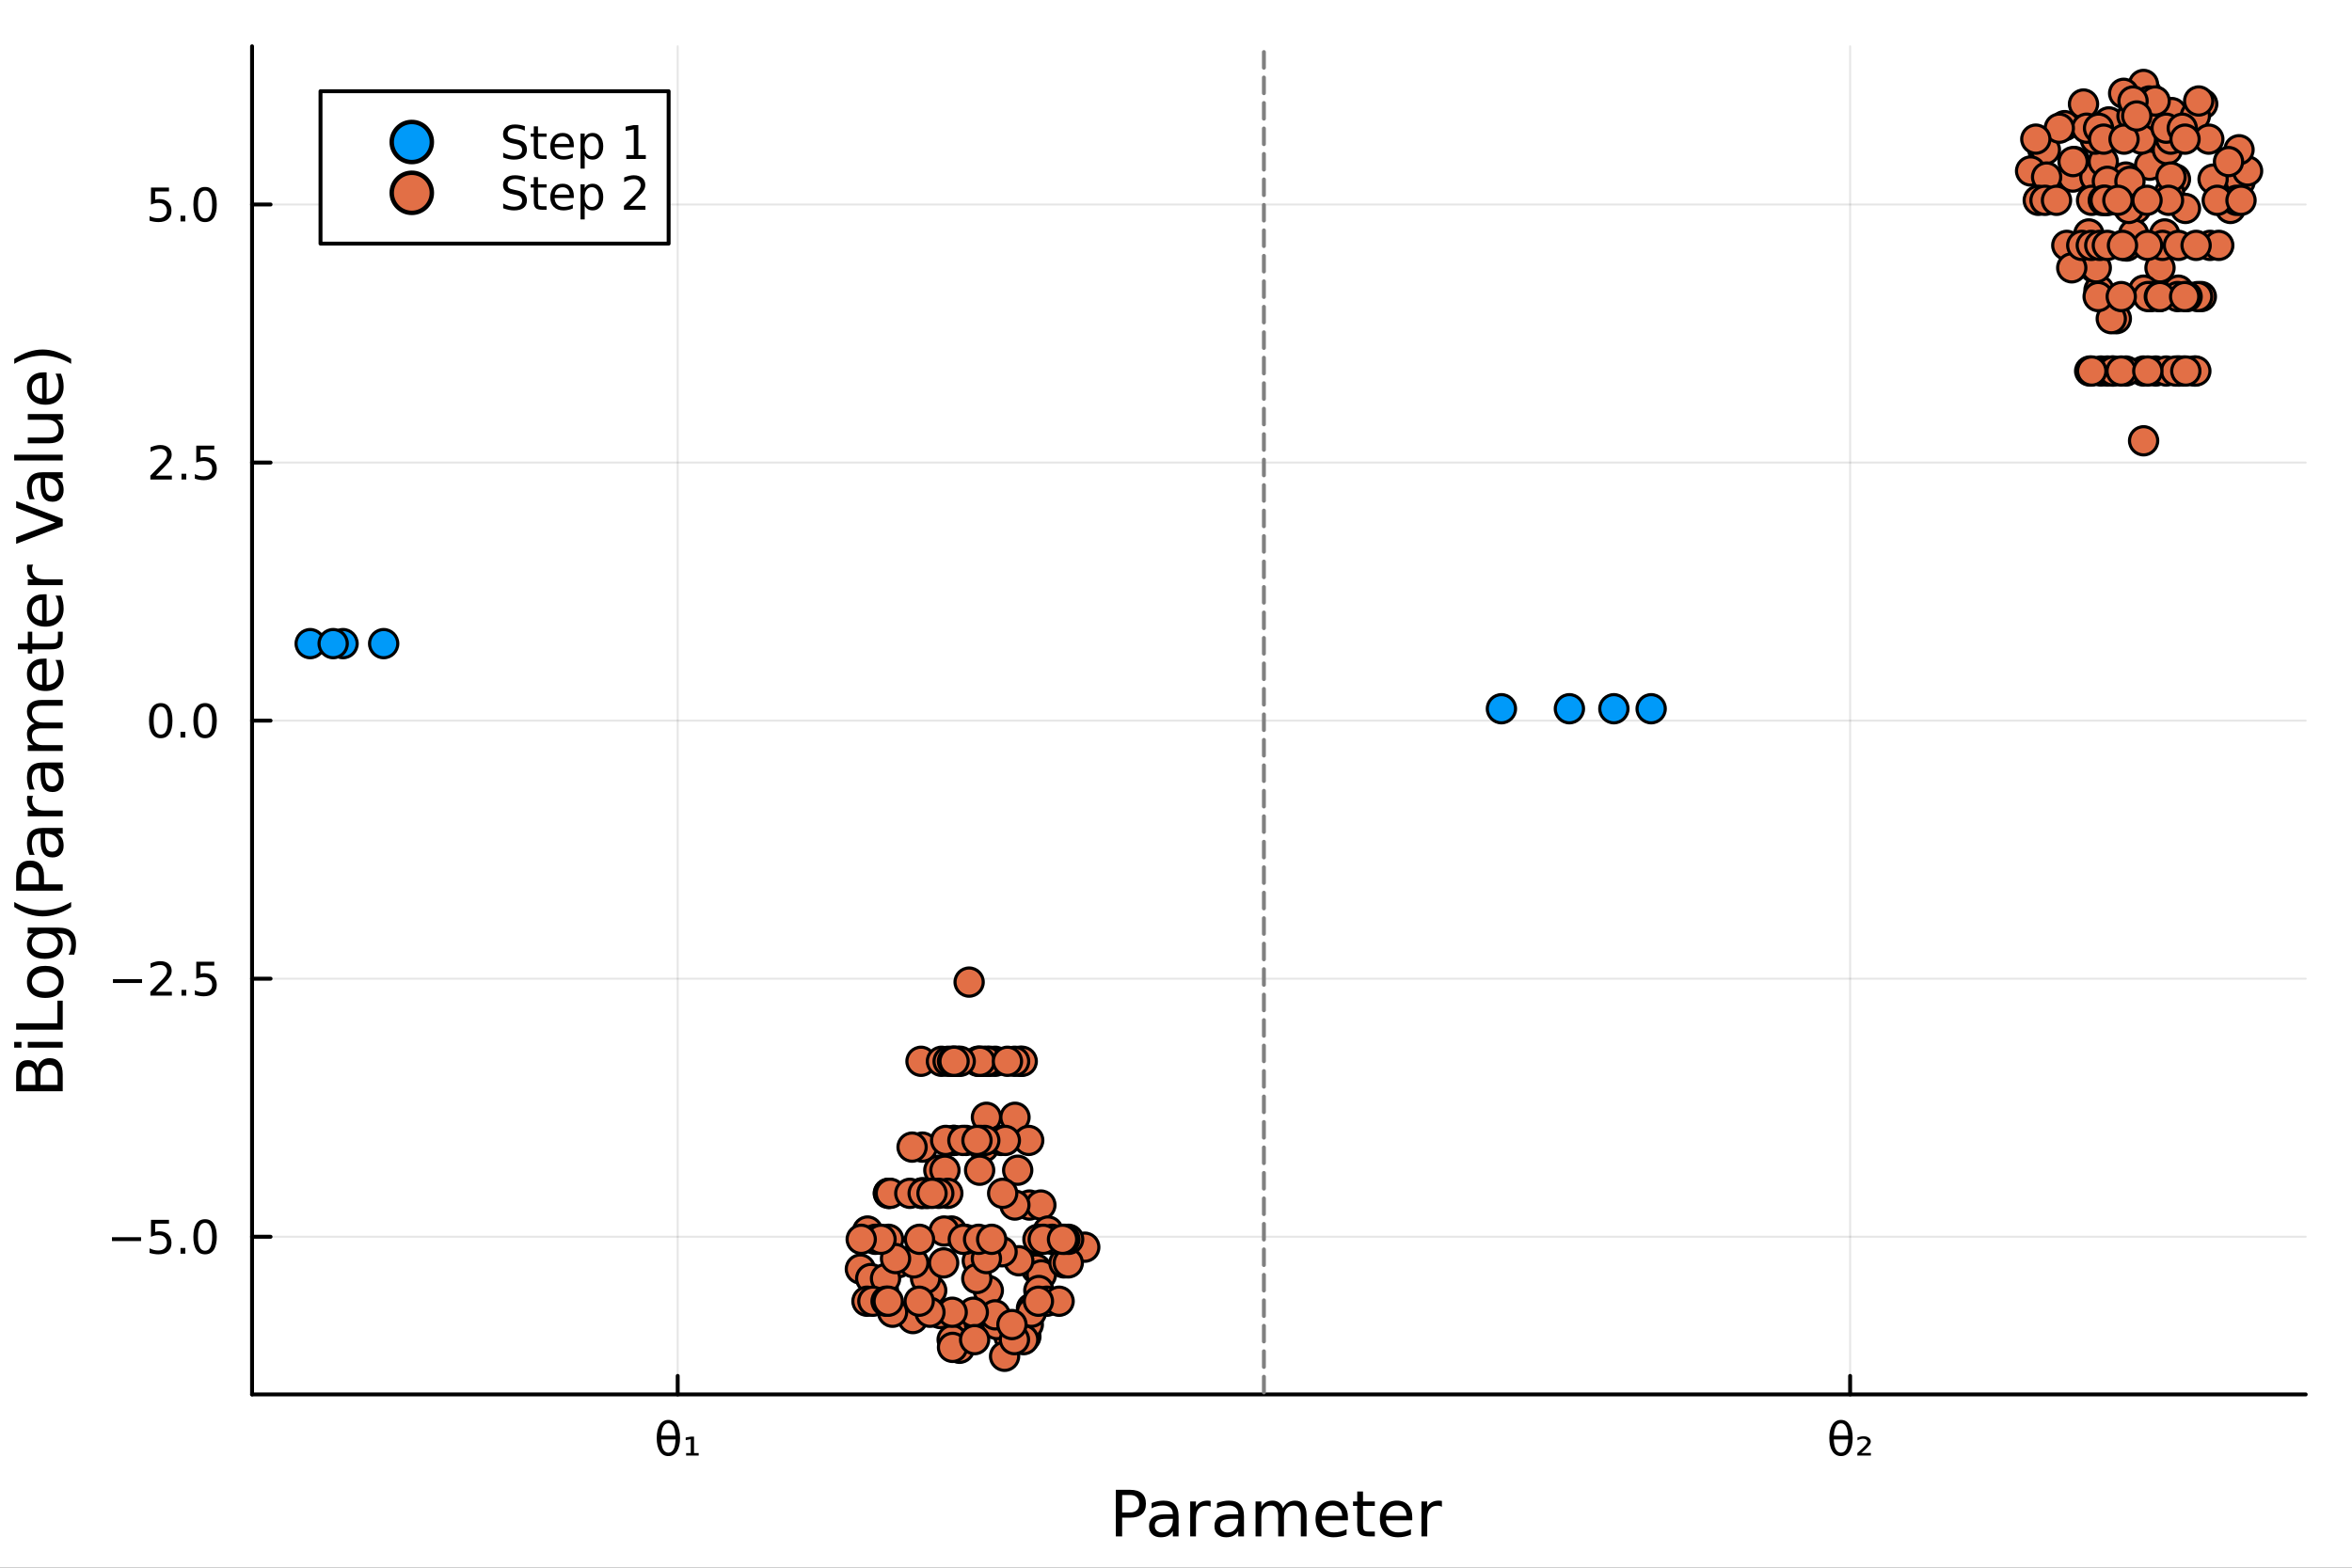 <?xml version="1.0" encoding="utf-8"?>
<svg xmlns="http://www.w3.org/2000/svg" xmlns:xlink="http://www.w3.org/1999/xlink" width="600" height="400" viewBox="0 0 2400 1600">
<rect x="0" y="0" width="2400" height="1600" fill="#333333" stroke="none"/>
<defs>
  <clipPath id="clip600">
    <rect x="0" y="0" width="2400" height="1600"/>
  </clipPath>
</defs>
<path clip-path="url(#clip600)" d="M0 1600 L2400 1600 L2400 0 L0 0  Z" fill="#ffffff" fill-rule="evenodd" fill-opacity="1"/>
<defs>
  <clipPath id="clip601">
    <rect x="480" y="0" width="1681" height="1600"/>
  </clipPath>
</defs>
<path clip-path="url(#clip600)" d="M257.204 1423.18 L2352.76 1423.18 L2352.76 47.244 L257.204 47.244  Z" fill="#ffffff" fill-rule="evenodd" fill-opacity="1"/>
<defs>
  <clipPath id="clip602">
    <rect x="257" y="47" width="2097" height="1377"/>
  </clipPath>
</defs>
<polyline clip-path="url(#clip602)" style="stroke:#000000; stroke-linecap:round; stroke-linejoin:round; stroke-width:2; stroke-opacity:0.1; fill:none" points="691.528,1423.18 691.528,47.244 "/>
<polyline clip-path="url(#clip602)" style="stroke:#000000; stroke-linecap:round; stroke-linejoin:round; stroke-width:2; stroke-opacity:0.1; fill:none" points="1887.88,1423.18 1887.88,47.244 "/>
<polyline clip-path="url(#clip602)" style="stroke:#000000; stroke-linecap:round; stroke-linejoin:round; stroke-width:2; stroke-opacity:0.1; fill:none" points="257.204,1262.25 2352.76,1262.25 "/>
<polyline clip-path="url(#clip602)" style="stroke:#000000; stroke-linecap:round; stroke-linejoin:round; stroke-width:2; stroke-opacity:0.1; fill:none" points="257.204,998.868 2352.76,998.868 "/>
<polyline clip-path="url(#clip602)" style="stroke:#000000; stroke-linecap:round; stroke-linejoin:round; stroke-width:2; stroke-opacity:0.1; fill:none" points="257.204,735.485 2352.76,735.485 "/>
<polyline clip-path="url(#clip602)" style="stroke:#000000; stroke-linecap:round; stroke-linejoin:round; stroke-width:2; stroke-opacity:0.1; fill:none" points="257.204,472.102 2352.76,472.102 "/>
<polyline clip-path="url(#clip602)" style="stroke:#000000; stroke-linecap:round; stroke-linejoin:round; stroke-width:2; stroke-opacity:0.1; fill:none" points="257.204,208.719 2352.76,208.719 "/>
<polyline clip-path="url(#clip600)" style="stroke:#000000; stroke-linecap:round; stroke-linejoin:round; stroke-width:4; stroke-opacity:1; fill:none" points="257.204,1423.18 2352.76,1423.18 "/>
<polyline clip-path="url(#clip600)" style="stroke:#000000; stroke-linecap:round; stroke-linejoin:round; stroke-width:4; stroke-opacity:1; fill:none" points="691.528,1423.18 691.528,1404.28 "/>
<polyline clip-path="url(#clip600)" style="stroke:#000000; stroke-linecap:round; stroke-linejoin:round; stroke-width:4; stroke-opacity:1; fill:none" points="1887.88,1423.18 1887.88,1404.28 "/>
<path clip-path="url(#clip600)" d="M689.387 1469.14 L674.642 1469.14 Q674.989 1476.07 676.586 1479.01 Q678.577 1482.62 682.026 1482.62 Q685.498 1482.62 687.419 1478.98 Q689.109 1475.79 689.387 1469.14 M689.318 1465.21 Q688.669 1458.64 687.419 1456.32 Q685.429 1452.66 682.026 1452.66 Q678.484 1452.66 676.609 1456.27 Q675.128 1459.19 674.688 1465.21 L689.318 1465.21 M682.026 1449.19 Q687.581 1449.19 690.753 1454.1 Q693.924 1458.98 693.924 1467.64 Q693.924 1476.27 690.753 1481.18 Q687.581 1486.11 682.026 1486.11 Q676.447 1486.11 673.299 1481.18 Q670.128 1476.27 670.128 1467.64 Q670.128 1458.98 673.299 1454.1 Q676.447 1449.19 682.026 1449.19 Z" fill="#000000" fill-rule="nonzero" fill-opacity="1" /><path clip-path="url(#clip600)" d="M700.128 1483.03 L704.85 1483.03 L704.85 1468.89 L699.688 1469.84 L699.688 1467.15 L705.012 1466.25 L708.183 1466.25 L708.183 1483.03 L712.929 1483.03 L712.929 1485.58 L700.128 1485.58 L700.128 1483.03 Z" fill="#000000" fill-rule="nonzero" fill-opacity="1" /><path clip-path="url(#clip600)" d="M1885.94 1469.14 L1871.19 1469.14 Q1871.54 1476.07 1873.14 1479.01 Q1875.13 1482.62 1878.58 1482.62 Q1882.05 1482.62 1883.97 1478.98 Q1885.66 1475.79 1885.94 1469.14 M1885.87 1465.21 Q1885.22 1458.64 1883.97 1456.32 Q1881.98 1452.66 1878.58 1452.66 Q1875.03 1452.66 1873.16 1456.27 Q1871.68 1459.19 1871.24 1465.21 L1885.87 1465.21 M1878.58 1449.19 Q1884.13 1449.19 1887.3 1454.1 Q1890.47 1458.98 1890.47 1467.64 Q1890.47 1476.27 1887.3 1481.18 Q1884.13 1486.11 1878.58 1486.11 Q1873 1486.11 1869.85 1481.18 Q1866.68 1476.27 1866.68 1467.64 Q1866.68 1458.98 1869.85 1454.1 Q1873 1449.19 1878.58 1449.19 Z" fill="#000000" fill-rule="nonzero" fill-opacity="1" /><path clip-path="url(#clip600)" d="M1899.27 1482.94 L1909.08 1482.94 L1909.08 1485.58 L1895.24 1485.58 L1895.24 1483.03 Q1896.03 1482.32 1897.49 1481.02 Q1905.45 1473.96 1905.45 1471.78 Q1905.45 1470.26 1904.25 1469.33 Q1903.04 1468.38 1901.07 1468.38 Q1899.87 1468.38 1898.46 1468.8 Q1897.05 1469.19 1895.38 1470 L1895.38 1467.15 Q1897.16 1466.51 1898.69 1466.18 Q1900.24 1465.86 1901.56 1465.86 Q1904.92 1465.86 1906.93 1467.39 Q1908.95 1468.91 1908.95 1471.41 Q1908.95 1474.63 1901.28 1481.2 Q1899.99 1482.32 1899.27 1482.94 Z" fill="#000000" fill-rule="nonzero" fill-opacity="1" /><path clip-path="url(#clip600)" d="M1145.04 1525.81 L1145.04 1543.66 L1153.13 1543.66 Q1157.61 1543.66 1160.06 1541.34 Q1162.52 1539.02 1162.52 1534.72 Q1162.52 1530.45 1160.06 1528.13 Q1157.61 1525.81 1153.13 1525.81 L1145.04 1525.81 M1138.61 1520.52 L1153.13 1520.52 Q1161.11 1520.52 1165.19 1524.15 Q1169.29 1527.75 1169.29 1534.72 Q1169.29 1541.75 1165.19 1545.35 Q1161.11 1548.95 1153.13 1548.95 L1145.04 1548.95 L1145.04 1568.04 L1138.61 1568.04 L1138.61 1520.52 Z" fill="#000000" fill-rule="nonzero" fill-opacity="1" /><path clip-path="url(#clip600)" d="M1190.94 1550.12 Q1183.84 1550.12 1181.1 1551.75 Q1178.37 1553.37 1178.37 1557.29 Q1178.37 1560.4 1180.4 1562.25 Q1182.47 1564.07 1186 1564.07 Q1190.87 1564.07 1193.8 1560.63 Q1196.76 1557.16 1196.76 1551.43 L1196.76 1550.12 L1190.94 1550.12 M1202.62 1547.71 L1202.62 1568.04 L1196.76 1568.04 L1196.76 1562.63 Q1194.76 1565.88 1191.77 1567.44 Q1188.77 1568.97 1184.45 1568.97 Q1178.97 1568.97 1175.72 1565.91 Q1172.51 1562.82 1172.51 1557.67 Q1172.51 1551.65 1176.52 1548.6 Q1180.56 1545.54 1188.55 1545.54 L1196.76 1545.54 L1196.76 1544.97 Q1196.76 1540.93 1194.09 1538.73 Q1191.45 1536.5 1186.64 1536.5 Q1183.59 1536.5 1180.69 1537.23 Q1177.79 1537.97 1175.12 1539.43 L1175.12 1534.02 Q1178.33 1532.78 1181.36 1532.17 Q1184.38 1531.54 1187.25 1531.54 Q1194.98 1531.54 1198.8 1535.55 Q1202.62 1539.56 1202.62 1547.71 Z" fill="#000000" fill-rule="nonzero" fill-opacity="1" /><path clip-path="url(#clip600)" d="M1235.34 1537.87 Q1234.35 1537.3 1233.17 1537.04 Q1232.03 1536.76 1230.63 1536.76 Q1225.66 1536.76 1222.99 1540 Q1220.35 1543.22 1220.35 1549.27 L1220.35 1568.04 L1214.46 1568.04 L1214.46 1532.4 L1220.35 1532.4 L1220.35 1537.93 Q1222.19 1534.69 1225.15 1533.13 Q1228.11 1531.54 1232.35 1531.54 Q1232.95 1531.54 1233.68 1531.63 Q1234.42 1531.7 1235.31 1531.85 L1235.34 1537.87 Z" fill="#000000" fill-rule="nonzero" fill-opacity="1" /><path clip-path="url(#clip600)" d="M1257.68 1550.12 Q1250.59 1550.12 1247.85 1551.75 Q1245.11 1553.37 1245.11 1557.29 Q1245.11 1560.4 1247.15 1562.25 Q1249.22 1564.07 1252.75 1564.07 Q1257.62 1564.07 1260.55 1560.63 Q1263.51 1557.16 1263.51 1551.43 L1263.51 1550.12 L1257.68 1550.12 M1269.36 1547.71 L1269.36 1568.04 L1263.51 1568.04 L1263.51 1562.63 Q1261.5 1565.88 1258.51 1567.44 Q1255.52 1568.97 1251.19 1568.97 Q1245.72 1568.97 1242.47 1565.91 Q1239.25 1562.82 1239.25 1557.67 Q1239.25 1551.65 1243.26 1548.6 Q1247.31 1545.54 1255.3 1545.54 L1263.51 1545.54 L1263.51 1544.97 Q1263.51 1540.93 1260.83 1538.73 Q1258.19 1536.5 1253.39 1536.5 Q1250.33 1536.5 1247.43 1537.23 Q1244.54 1537.97 1241.86 1539.43 L1241.86 1534.02 Q1245.08 1532.78 1248.1 1532.17 Q1251.13 1531.54 1253.99 1531.54 Q1261.72 1531.54 1265.54 1535.55 Q1269.36 1539.56 1269.36 1547.71 Z" fill="#000000" fill-rule="nonzero" fill-opacity="1" /><path clip-path="url(#clip600)" d="M1309.18 1539.24 Q1311.38 1535.29 1314.43 1533.41 Q1317.49 1531.54 1321.63 1531.54 Q1327.2 1531.54 1330.22 1535.45 Q1333.24 1539.33 1333.24 1546.53 L1333.24 1568.04 L1327.36 1568.04 L1327.36 1546.72 Q1327.36 1541.59 1325.54 1539.11 Q1323.73 1536.63 1320 1536.63 Q1315.45 1536.63 1312.81 1539.65 Q1310.17 1542.68 1310.17 1547.9 L1310.17 1568.04 L1304.28 1568.04 L1304.28 1546.72 Q1304.28 1541.56 1302.47 1539.11 Q1300.65 1536.63 1296.86 1536.63 Q1292.38 1536.63 1289.73 1539.68 Q1287.09 1542.71 1287.09 1547.9 L1287.09 1568.04 L1281.2 1568.04 L1281.2 1532.4 L1287.09 1532.4 L1287.09 1537.93 Q1289.1 1534.66 1291.9 1533.1 Q1294.7 1531.54 1298.55 1531.54 Q1302.43 1531.54 1305.14 1533.51 Q1307.88 1535.48 1309.18 1539.24 Z" fill="#000000" fill-rule="nonzero" fill-opacity="1" /><path clip-path="url(#clip600)" d="M1375.42 1548.76 L1375.42 1551.62 L1348.49 1551.62 Q1348.87 1557.67 1352.12 1560.85 Q1355.4 1564 1361.22 1564 Q1364.59 1564 1367.75 1563.17 Q1370.93 1562.35 1374.05 1560.69 L1374.05 1566.23 Q1370.9 1567.57 1367.59 1568.27 Q1364.28 1568.97 1360.87 1568.97 Q1352.34 1568.97 1347.34 1564 Q1342.38 1559.04 1342.38 1550.57 Q1342.38 1541.82 1347.09 1536.69 Q1351.83 1531.54 1359.85 1531.54 Q1367.05 1531.54 1371.22 1536.18 Q1375.42 1540.8 1375.42 1548.76 M1369.56 1547.04 Q1369.5 1542.23 1366.85 1539.37 Q1364.24 1536.5 1359.92 1536.5 Q1355.01 1536.5 1352.05 1539.27 Q1349.13 1542.04 1348.68 1547.07 L1369.56 1547.04 Z" fill="#000000" fill-rule="nonzero" fill-opacity="1" /><path clip-path="url(#clip600)" d="M1390.82 1522.27 L1390.82 1532.4 L1402.88 1532.4 L1402.88 1536.95 L1390.82 1536.95 L1390.82 1556.3 Q1390.82 1560.66 1392 1561.9 Q1393.21 1563.14 1396.87 1563.14 L1402.88 1563.14 L1402.88 1568.04 L1396.87 1568.04 Q1390.09 1568.04 1387.51 1565.53 Q1384.93 1562.98 1384.93 1556.3 L1384.93 1536.95 L1380.64 1536.95 L1380.64 1532.4 L1384.93 1532.4 L1384.93 1522.27 L1390.82 1522.27 Z" fill="#000000" fill-rule="nonzero" fill-opacity="1" /><path clip-path="url(#clip600)" d="M1441.08 1548.76 L1441.08 1551.62 L1414.15 1551.62 Q1414.53 1557.67 1417.78 1560.85 Q1421.06 1564 1426.88 1564 Q1430.26 1564 1433.41 1563.17 Q1436.59 1562.35 1439.71 1560.69 L1439.71 1566.23 Q1436.56 1567.57 1433.25 1568.27 Q1429.94 1568.97 1426.53 1568.97 Q1418 1568.97 1413.01 1564 Q1408.04 1559.04 1408.04 1550.57 Q1408.04 1541.82 1412.75 1536.69 Q1417.49 1531.54 1425.51 1531.54 Q1432.71 1531.54 1436.88 1536.18 Q1441.08 1540.8 1441.08 1548.76 M1435.22 1547.04 Q1435.16 1542.23 1432.52 1539.37 Q1429.91 1536.5 1425.58 1536.5 Q1420.68 1536.5 1417.72 1539.27 Q1414.79 1542.04 1414.34 1547.07 L1435.22 1547.04 Z" fill="#000000" fill-rule="nonzero" fill-opacity="1" /><path clip-path="url(#clip600)" d="M1471.35 1537.87 Q1470.36 1537.3 1469.18 1537.04 Q1468.04 1536.76 1466.64 1536.76 Q1461.67 1536.76 1459 1540 Q1456.36 1543.22 1456.36 1549.27 L1456.36 1568.04 L1450.47 1568.04 L1450.47 1532.4 L1456.36 1532.4 L1456.36 1537.93 Q1458.2 1534.69 1461.16 1533.13 Q1464.12 1531.54 1468.36 1531.54 Q1468.96 1531.54 1469.69 1531.63 Q1470.42 1531.7 1471.32 1531.85 L1471.35 1537.87 Z" fill="#000000" fill-rule="nonzero" fill-opacity="1" /><polyline clip-path="url(#clip600)" style="stroke:#000000; stroke-linecap:round; stroke-linejoin:round; stroke-width:4; stroke-opacity:1; fill:none" points="257.204,1423.18 257.204,47.244 "/>
<polyline clip-path="url(#clip600)" style="stroke:#000000; stroke-linecap:round; stroke-linejoin:round; stroke-width:4; stroke-opacity:1; fill:none" points="257.204,1262.25 276.102,1262.25 "/>
<polyline clip-path="url(#clip600)" style="stroke:#000000; stroke-linecap:round; stroke-linejoin:round; stroke-width:4; stroke-opacity:1; fill:none" points="257.204,998.868 276.102,998.868 "/>
<polyline clip-path="url(#clip600)" style="stroke:#000000; stroke-linecap:round; stroke-linejoin:round; stroke-width:4; stroke-opacity:1; fill:none" points="257.204,735.485 276.102,735.485 "/>
<polyline clip-path="url(#clip600)" style="stroke:#000000; stroke-linecap:round; stroke-linejoin:round; stroke-width:4; stroke-opacity:1; fill:none" points="257.204,472.102 276.102,472.102 "/>
<polyline clip-path="url(#clip600)" style="stroke:#000000; stroke-linecap:round; stroke-linejoin:round; stroke-width:4; stroke-opacity:1; fill:none" points="257.204,208.719 276.102,208.719 "/>
<path clip-path="url(#clip600)" d="M114.26 1262.7 L143.936 1262.7 L143.936 1266.64 L114.26 1266.64 L114.26 1262.7 Z" fill="#000000" fill-rule="nonzero" fill-opacity="1" /><path clip-path="url(#clip600)" d="M154.075 1244.97 L172.431 1244.97 L172.431 1248.91 L158.357 1248.91 L158.357 1257.38 Q159.376 1257.03 160.394 1256.87 Q161.413 1256.68 162.431 1256.68 Q168.218 1256.68 171.598 1259.85 Q174.977 1263.03 174.977 1268.44 Q174.977 1274.02 171.505 1277.12 Q168.033 1280.2 161.714 1280.2 Q159.538 1280.2 157.269 1279.83 Q155.024 1279.46 152.616 1278.72 L152.616 1274.02 Q154.7 1275.16 156.922 1275.71 Q159.144 1276.27 161.621 1276.27 Q165.626 1276.27 167.964 1274.16 Q170.302 1272.05 170.302 1268.44 Q170.302 1264.83 167.964 1262.73 Q165.626 1260.62 161.621 1260.62 Q159.746 1260.62 157.871 1261.04 Q156.019 1261.45 154.075 1262.33 L154.075 1244.97 Z" fill="#000000" fill-rule="nonzero" fill-opacity="1" /><path clip-path="url(#clip600)" d="M184.19 1273.65 L189.075 1273.65 L189.075 1279.53 L184.19 1279.53 L184.19 1273.65 Z" fill="#000000" fill-rule="nonzero" fill-opacity="1" /><path clip-path="url(#clip600)" d="M209.26 1248.05 Q205.649 1248.05 203.82 1251.61 Q202.014 1255.16 202.014 1262.29 Q202.014 1269.39 203.82 1272.96 Q205.649 1276.5 209.26 1276.5 Q212.894 1276.5 214.699 1272.96 Q216.528 1269.39 216.528 1262.29 Q216.528 1255.16 214.699 1251.61 Q212.894 1248.05 209.26 1248.05 M209.26 1244.35 Q215.07 1244.35 218.125 1248.95 Q221.204 1253.54 221.204 1262.29 Q221.204 1271.01 218.125 1275.62 Q215.07 1280.2 209.26 1280.2 Q203.449 1280.2 200.371 1275.62 Q197.315 1271.01 197.315 1262.29 Q197.315 1253.54 200.371 1248.95 Q203.449 1244.35 209.26 1244.35 Z" fill="#000000" fill-rule="nonzero" fill-opacity="1" /><path clip-path="url(#clip600)" d="M115.256 999.319 L144.931 999.319 L144.931 1003.25 L115.256 1003.25 L115.256 999.319 Z" fill="#000000" fill-rule="nonzero" fill-opacity="1" /><path clip-path="url(#clip600)" d="M159.052 1012.21 L175.371 1012.21 L175.371 1016.15 L153.427 1016.15 L153.427 1012.21 Q156.089 1009.46 160.672 1004.83 Q165.278 1000.18 166.459 998.833 Q168.704 996.31 169.584 994.574 Q170.487 992.815 170.487 991.125 Q170.487 988.37 168.542 986.634 Q166.621 984.898 163.519 984.898 Q161.32 984.898 158.866 985.662 Q156.436 986.426 153.658 987.977 L153.658 983.254 Q156.482 982.12 158.936 981.541 Q161.39 980.963 163.427 980.963 Q168.797 980.963 171.991 983.648 Q175.186 986.333 175.186 990.824 Q175.186 992.953 174.376 994.875 Q173.589 996.773 171.482 999.365 Q170.903 1000.04 167.802 1003.25 Q164.7 1006.45 159.052 1012.21 Z" fill="#000000" fill-rule="nonzero" fill-opacity="1" /><path clip-path="url(#clip600)" d="M185.186 1010.27 L190.07 1010.27 L190.07 1016.15 L185.186 1016.15 L185.186 1010.27 Z" fill="#000000" fill-rule="nonzero" fill-opacity="1" /><path clip-path="url(#clip600)" d="M200.301 981.588 L218.658 981.588 L218.658 985.523 L204.584 985.523 L204.584 993.995 Q205.602 993.648 206.621 993.486 Q207.639 993.301 208.658 993.301 Q214.445 993.301 217.824 996.472 Q221.204 999.643 221.204 1005.06 Q221.204 1010.64 217.732 1013.74 Q214.26 1016.82 207.94 1016.82 Q205.764 1016.82 203.496 1016.45 Q201.25 1016.08 198.843 1015.34 L198.843 1010.64 Q200.926 1011.77 203.149 1012.33 Q205.371 1012.88 207.848 1012.88 Q211.852 1012.88 214.19 1010.78 Q216.528 1008.67 216.528 1005.06 Q216.528 1001.45 214.19 999.342 Q211.852 997.236 207.848 997.236 Q205.973 997.236 204.098 997.652 Q202.246 998.069 200.301 998.949 L200.301 981.588 Z" fill="#000000" fill-rule="nonzero" fill-opacity="1" /><path clip-path="url(#clip600)" d="M164.028 721.283 Q160.417 721.283 158.589 724.848 Q156.783 728.39 156.783 735.519 Q156.783 742.626 158.589 746.191 Q160.417 749.732 164.028 749.732 Q167.663 749.732 169.468 746.191 Q171.297 742.626 171.297 735.519 Q171.297 728.39 169.468 724.848 Q167.663 721.283 164.028 721.283 M164.028 717.58 Q169.839 717.58 172.894 722.186 Q175.973 726.769 175.973 735.519 Q175.973 744.246 172.894 748.853 Q169.839 753.436 164.028 753.436 Q158.218 753.436 155.14 748.853 Q152.084 744.246 152.084 735.519 Q152.084 726.769 155.14 722.186 Q158.218 717.58 164.028 717.58 Z" fill="#000000" fill-rule="nonzero" fill-opacity="1" /><path clip-path="url(#clip600)" d="M184.19 746.885 L189.075 746.885 L189.075 752.765 L184.19 752.765 L184.19 746.885 Z" fill="#000000" fill-rule="nonzero" fill-opacity="1" /><path clip-path="url(#clip600)" d="M209.26 721.283 Q205.649 721.283 203.82 724.848 Q202.014 728.39 202.014 735.519 Q202.014 742.626 203.82 746.191 Q205.649 749.732 209.26 749.732 Q212.894 749.732 214.699 746.191 Q216.528 742.626 216.528 735.519 Q216.528 728.39 214.699 724.848 Q212.894 721.283 209.26 721.283 M209.26 717.58 Q215.07 717.58 218.125 722.186 Q221.204 726.769 221.204 735.519 Q221.204 744.246 218.125 748.853 Q215.07 753.436 209.26 753.436 Q203.449 753.436 200.371 748.853 Q197.315 744.246 197.315 735.519 Q197.315 726.769 200.371 722.186 Q203.449 717.58 209.26 717.58 Z" fill="#000000" fill-rule="nonzero" fill-opacity="1" /><path clip-path="url(#clip600)" d="M159.052 485.446 L175.371 485.446 L175.371 489.382 L153.427 489.382 L153.427 485.446 Q156.089 482.692 160.672 478.062 Q165.278 473.409 166.459 472.067 Q168.704 469.544 169.584 467.808 Q170.487 466.048 170.487 464.359 Q170.487 461.604 168.542 459.868 Q166.621 458.132 163.519 458.132 Q161.32 458.132 158.866 458.896 Q156.436 459.66 153.658 461.21 L153.658 456.488 Q156.482 455.354 158.936 454.775 Q161.39 454.197 163.427 454.197 Q168.797 454.197 171.991 456.882 Q175.186 459.567 175.186 464.058 Q175.186 466.187 174.376 468.109 Q173.589 470.007 171.482 472.599 Q170.903 473.271 167.802 476.488 Q164.7 479.683 159.052 485.446 Z" fill="#000000" fill-rule="nonzero" fill-opacity="1" /><path clip-path="url(#clip600)" d="M185.186 483.502 L190.07 483.502 L190.07 489.382 L185.186 489.382 L185.186 483.502 Z" fill="#000000" fill-rule="nonzero" fill-opacity="1" /><path clip-path="url(#clip600)" d="M200.301 454.822 L218.658 454.822 L218.658 458.757 L204.584 458.757 L204.584 467.229 Q205.602 466.882 206.621 466.72 Q207.639 466.535 208.658 466.535 Q214.445 466.535 217.824 469.706 Q221.204 472.877 221.204 478.294 Q221.204 483.872 217.732 486.974 Q214.26 490.053 207.94 490.053 Q205.764 490.053 203.496 489.683 Q201.25 489.312 198.843 488.571 L198.843 483.872 Q200.926 485.007 203.149 485.562 Q205.371 486.118 207.848 486.118 Q211.852 486.118 214.19 484.011 Q216.528 481.905 216.528 478.294 Q216.528 474.683 214.19 472.576 Q211.852 470.47 207.848 470.47 Q205.973 470.47 204.098 470.886 Q202.246 471.303 200.301 472.183 L200.301 454.822 Z" fill="#000000" fill-rule="nonzero" fill-opacity="1" /><path clip-path="url(#clip600)" d="M154.075 191.439 L172.431 191.439 L172.431 195.374 L158.357 195.374 L158.357 203.846 Q159.376 203.499 160.394 203.337 Q161.413 203.151 162.431 203.151 Q168.218 203.151 171.598 206.323 Q174.977 209.494 174.977 214.911 Q174.977 220.489 171.505 223.591 Q168.033 226.67 161.714 226.67 Q159.538 226.67 157.269 226.299 Q155.024 225.929 152.616 225.188 L152.616 220.489 Q154.7 221.624 156.922 222.179 Q159.144 222.735 161.621 222.735 Q165.626 222.735 167.964 220.628 Q170.302 218.522 170.302 214.911 Q170.302 211.3 167.964 209.193 Q165.626 207.087 161.621 207.087 Q159.746 207.087 157.871 207.503 Q156.019 207.92 154.075 208.8 L154.075 191.439 Z" fill="#000000" fill-rule="nonzero" fill-opacity="1" /><path clip-path="url(#clip600)" d="M184.19 220.119 L189.075 220.119 L189.075 225.999 L184.19 225.999 L184.19 220.119 Z" fill="#000000" fill-rule="nonzero" fill-opacity="1" /><path clip-path="url(#clip600)" d="M209.26 194.517 Q205.649 194.517 203.82 198.082 Q202.014 201.624 202.014 208.753 Q202.014 215.86 203.82 219.424 Q205.649 222.966 209.26 222.966 Q212.894 222.966 214.699 219.424 Q216.528 215.86 216.528 208.753 Q216.528 201.624 214.699 198.082 Q212.894 194.517 209.26 194.517 M209.26 190.814 Q215.07 190.814 218.125 195.42 Q221.204 200.003 221.204 208.753 Q221.204 217.48 218.125 222.087 Q215.07 226.67 209.26 226.67 Q203.449 226.67 200.371 222.087 Q197.315 217.48 197.315 208.753 Q197.315 200.003 200.371 195.42 Q203.449 190.814 209.26 190.814 Z" fill="#000000" fill-rule="nonzero" fill-opacity="1" /><path clip-path="url(#clip600)" d="M41.31 1107.27 L58.721 1107.27 L58.721 1096.96 Q58.721 1091.77 56.588 1089.29 Q54.424 1086.77 50 1086.77 Q45.544 1086.77 43.443 1089.29 Q41.31 1091.77 41.31 1096.96 L41.31 1107.27 M21.768 1107.27 L36.09 1107.27 L36.09 1097.75 Q36.09 1093.04 34.34 1090.75 Q32.558 1088.43 28.929 1088.43 Q25.332 1088.43 23.55 1090.75 Q21.768 1093.04 21.768 1097.75 L21.768 1107.27 M16.484 1113.7 L16.484 1097.28 Q16.484 1089.93 19.54 1085.95 Q22.595 1081.97 28.229 1081.97 Q32.589 1081.97 35.167 1084 Q37.746 1086.04 38.382 1089.99 Q39.401 1085.25 42.647 1082.64 Q45.862 1079.99 50.7 1079.99 Q57.066 1079.99 60.535 1084.32 Q64.004 1088.65 64.004 1096.64 L64.004 1113.7 L16.484 1113.7 Z" fill="#000000" fill-rule="nonzero" fill-opacity="1" /><path clip-path="url(#clip600)" d="M28.356 1069.24 L28.356 1063.38 L64.004 1063.38 L64.004 1069.24 L28.356 1069.24 M14.479 1069.24 L14.479 1063.38 L21.895 1063.38 L21.895 1069.24 L14.479 1069.24 Z" fill="#000000" fill-rule="nonzero" fill-opacity="1" /><path clip-path="url(#clip600)" d="M16.484 1050.87 L16.484 1044.44 L58.593 1044.44 L58.593 1021.3 L64.004 1021.3 L64.004 1050.87 L16.484 1050.87 Z" fill="#000000" fill-rule="nonzero" fill-opacity="1" /><path clip-path="url(#clip600)" d="M32.462 1002.14 Q32.462 1006.85 36.154 1009.59 Q39.815 1012.33 46.212 1012.33 Q52.609 1012.33 56.302 1009.62 Q59.962 1006.88 59.962 1002.14 Q59.962 997.463 56.27 994.726 Q52.578 991.989 46.212 991.989 Q39.878 991.989 36.186 994.726 Q32.462 997.463 32.462 1002.14 M27.497 1002.14 Q27.497 994.503 32.462 990.143 Q37.427 985.782 46.212 985.782 Q54.965 985.782 59.962 990.143 Q64.927 994.503 64.927 1002.14 Q64.927 1009.81 59.962 1014.17 Q54.965 1018.5 46.212 1018.5 Q37.427 1018.5 32.462 1014.17 Q27.497 1009.81 27.497 1002.14 Z" fill="#000000" fill-rule="nonzero" fill-opacity="1" /><path clip-path="url(#clip600)" d="M45.766 952.617 Q39.401 952.617 35.9 955.259 Q32.398 957.868 32.398 962.611 Q32.398 967.322 35.9 969.963 Q39.401 972.573 45.766 972.573 Q52.1 972.573 55.601 969.963 Q59.103 967.322 59.103 962.611 Q59.103 957.868 55.601 955.259 Q52.1 952.617 45.766 952.617 M59.58 946.76 Q68.683 946.76 73.107 950.803 Q77.563 954.845 77.563 963.184 Q77.563 966.271 77.086 969.008 Q76.64 971.746 75.685 974.324 L69.988 974.324 Q71.388 971.746 72.057 969.231 Q72.725 966.717 72.725 964.107 Q72.725 958.346 69.701 955.481 Q66.71 952.617 60.63 952.617 L57.734 952.617 Q60.885 954.431 62.445 957.264 Q64.004 960.096 64.004 964.043 Q64.004 970.6 59.007 974.61 Q54.01 978.621 45.766 978.621 Q37.491 978.621 32.494 974.61 Q27.497 970.6 27.497 964.043 Q27.497 960.096 29.056 957.264 Q30.616 954.431 33.767 952.617 L28.356 952.617 L28.356 946.76 L59.58 946.76 Z" fill="#000000" fill-rule="nonzero" fill-opacity="1" /><path clip-path="url(#clip600)" d="M14.543 920.629 Q21.863 924.894 29.025 926.963 Q36.186 929.032 43.538 929.032 Q50.891 929.032 58.116 926.963 Q65.309 924.862 72.598 920.629 L72.598 925.722 Q65.118 930.496 57.893 932.883 Q50.668 935.238 43.538 935.238 Q36.441 935.238 29.247 932.883 Q22.054 930.528 14.543 925.722 L14.543 920.629 Z" fill="#000000" fill-rule="nonzero" fill-opacity="1" /><path clip-path="url(#clip600)" d="M21.768 902.582 L39.623 902.582 L39.623 894.498 Q39.623 890.01 37.3 887.559 Q34.977 885.108 30.68 885.108 Q26.415 885.108 24.091 887.559 Q21.768 890.01 21.768 894.498 L21.768 902.582 M16.484 909.012 L16.484 894.498 Q16.484 886.509 20.113 882.435 Q23.709 878.329 30.68 878.329 Q37.714 878.329 41.31 882.435 Q44.907 886.509 44.907 894.498 L44.907 902.582 L64.004 902.582 L64.004 909.012 L16.484 909.012 Z" fill="#000000" fill-rule="nonzero" fill-opacity="1" /><path clip-path="url(#clip600)" d="M46.085 856.686 Q46.085 863.783 47.708 866.521 Q49.331 869.258 53.246 869.258 Q56.365 869.258 58.211 867.221 Q60.026 865.152 60.026 861.619 Q60.026 856.749 56.588 853.821 Q53.119 850.861 47.39 850.861 L46.085 850.861 L46.085 856.686 M43.666 845.004 L64.004 845.004 L64.004 850.861 L58.593 850.861 Q61.84 852.866 63.399 855.858 Q64.927 858.85 64.927 863.179 Q64.927 868.653 61.872 871.9 Q58.784 875.114 53.628 875.114 Q47.612 875.114 44.557 871.104 Q41.501 867.062 41.501 859.073 L41.501 850.861 L40.928 850.861 Q36.886 850.861 34.69 853.535 Q32.462 856.176 32.462 860.982 Q32.462 864.038 33.194 866.934 Q33.926 869.831 35.39 872.504 L29.98 872.504 Q28.738 869.29 28.133 866.266 Q27.497 863.242 27.497 860.378 Q27.497 852.643 31.507 848.824 Q35.518 845.004 43.666 845.004 Z" fill="#000000" fill-rule="nonzero" fill-opacity="1" /><path clip-path="url(#clip600)" d="M33.831 812.285 Q33.258 813.271 33.003 814.449 Q32.717 815.595 32.717 816.995 Q32.717 821.961 35.963 824.634 Q39.178 827.276 45.225 827.276 L64.004 827.276 L64.004 833.164 L28.356 833.164 L28.356 827.276 L33.894 827.276 Q30.648 825.43 29.088 822.47 Q27.497 819.51 27.497 815.277 Q27.497 814.672 27.592 813.94 Q27.656 813.208 27.815 812.317 L33.831 812.285 Z" fill="#000000" fill-rule="nonzero" fill-opacity="1" /><path clip-path="url(#clip600)" d="M46.085 789.941 Q46.085 797.039 47.708 799.776 Q49.331 802.513 53.246 802.513 Q56.365 802.513 58.211 800.476 Q60.026 798.408 60.026 794.875 Q60.026 790.005 56.588 787.077 Q53.119 784.117 47.39 784.117 L46.085 784.117 L46.085 789.941 M43.666 778.26 L64.004 778.26 L64.004 784.117 L58.593 784.117 Q61.84 786.122 63.399 789.114 Q64.927 792.105 64.927 796.434 Q64.927 801.909 61.872 805.155 Q58.784 808.37 53.628 808.37 Q47.612 808.37 44.557 804.359 Q41.501 800.317 41.501 792.328 L41.501 784.117 L40.928 784.117 Q36.886 784.117 34.69 786.79 Q32.462 789.432 32.462 794.238 Q32.462 797.294 33.194 800.19 Q33.926 803.086 35.39 805.76 L29.98 805.76 Q28.738 802.545 28.133 799.522 Q27.497 796.498 27.497 793.633 Q27.497 785.899 31.507 782.079 Q35.518 778.26 43.666 778.26 Z" fill="#000000" fill-rule="nonzero" fill-opacity="1" /><path clip-path="url(#clip600)" d="M35.199 738.443 Q31.253 736.246 29.375 733.191 Q27.497 730.135 27.497 725.998 Q27.497 720.428 31.412 717.404 Q35.295 714.38 42.488 714.38 L64.004 714.38 L64.004 720.268 L42.679 720.268 Q37.555 720.268 35.072 722.083 Q32.589 723.897 32.589 727.621 Q32.589 732.172 35.613 734.814 Q38.637 737.456 43.857 737.456 L64.004 737.456 L64.004 743.344 L42.679 743.344 Q37.523 743.344 35.072 745.158 Q32.589 746.973 32.589 750.76 Q32.589 755.248 35.645 757.89 Q38.669 760.532 43.857 760.532 L64.004 760.532 L64.004 766.42 L28.356 766.42 L28.356 760.532 L33.894 760.532 Q30.616 758.526 29.056 755.725 Q27.497 752.925 27.497 749.073 Q27.497 745.19 29.47 742.485 Q31.444 739.748 35.199 738.443 Z" fill="#000000" fill-rule="nonzero" fill-opacity="1" /><path clip-path="url(#clip600)" d="M44.716 672.207 L47.581 672.207 L47.581 699.134 Q53.628 698.752 56.811 695.506 Q59.962 692.228 59.962 686.403 Q59.962 683.029 59.134 679.878 Q58.307 676.695 56.652 673.576 L62.19 673.576 Q63.527 676.727 64.227 680.037 Q64.927 683.347 64.927 686.753 Q64.927 695.283 59.962 700.28 Q54.997 705.245 46.53 705.245 Q37.777 705.245 32.653 700.535 Q27.497 695.792 27.497 687.772 Q27.497 680.578 32.144 676.409 Q36.759 672.207 44.716 672.207 M42.997 678.064 Q38.191 678.127 35.327 680.769 Q32.462 683.379 32.462 687.708 Q32.462 692.609 35.231 695.57 Q38 698.498 43.029 698.943 L42.997 678.064 Z" fill="#000000" fill-rule="nonzero" fill-opacity="1" /><path clip-path="url(#clip600)" d="M18.235 656.802 L28.356 656.802 L28.356 644.739 L32.908 644.739 L32.908 656.802 L52.259 656.802 Q56.62 656.802 57.861 655.625 Q59.103 654.415 59.103 650.755 L59.103 644.739 L64.004 644.739 L64.004 650.755 Q64.004 657.534 61.49 660.113 Q58.943 662.691 52.259 662.691 L32.908 662.691 L32.908 666.988 L28.356 666.988 L28.356 662.691 L18.235 662.691 L18.235 656.802 Z" fill="#000000" fill-rule="nonzero" fill-opacity="1" /><path clip-path="url(#clip600)" d="M44.716 606.545 L47.581 606.545 L47.581 633.472 Q53.628 633.09 56.811 629.844 Q59.962 626.565 59.962 620.741 Q59.962 617.367 59.134 614.216 Q58.307 611.033 56.652 607.914 L62.19 607.914 Q63.527 611.065 64.227 614.375 Q64.927 617.685 64.927 621.091 Q64.927 629.621 59.962 634.618 Q54.997 639.583 46.53 639.583 Q37.777 639.583 32.653 634.873 Q27.497 630.13 27.497 622.109 Q27.497 614.916 32.144 610.746 Q36.759 606.545 44.716 606.545 M42.997 612.402 Q38.191 612.465 35.327 615.107 Q32.462 617.717 32.462 622.046 Q32.462 626.947 35.231 629.907 Q38 632.835 43.029 633.281 L42.997 612.402 Z" fill="#000000" fill-rule="nonzero" fill-opacity="1" /><path clip-path="url(#clip600)" d="M33.831 576.276 Q33.258 577.263 33.003 578.441 Q32.717 579.586 32.717 580.987 Q32.717 585.952 35.963 588.626 Q39.178 591.267 45.225 591.267 L64.004 591.267 L64.004 597.156 L28.356 597.156 L28.356 591.267 L33.894 591.267 Q30.648 589.421 29.088 586.461 Q27.497 583.501 27.497 579.268 Q27.497 578.663 27.592 577.931 Q27.656 577.199 27.815 576.308 L33.831 576.276 Z" fill="#000000" fill-rule="nonzero" fill-opacity="1" /><path clip-path="url(#clip600)" d="M64.004 536.904 L16.484 555.047 L16.484 548.331 L56.493 533.276 L16.484 518.189 L16.484 511.505 L64.004 529.616 L64.004 536.904 Z" fill="#000000" fill-rule="nonzero" fill-opacity="1" /><path clip-path="url(#clip600)" d="M46.085 493.681 Q46.085 500.779 47.708 503.516 Q49.331 506.253 53.246 506.253 Q56.365 506.253 58.211 504.216 Q60.026 502.148 60.026 498.615 Q60.026 493.745 56.588 490.817 Q53.119 487.857 47.39 487.857 L46.085 487.857 L46.085 493.681 M43.666 482 L64.004 482 L64.004 487.857 L58.593 487.857 Q61.84 489.862 63.399 492.854 Q64.927 495.845 64.927 500.174 Q64.927 505.649 61.872 508.895 Q58.784 512.11 53.628 512.11 Q47.612 512.11 44.557 508.099 Q41.501 504.057 41.501 496.068 L41.501 487.857 L40.928 487.857 Q36.886 487.857 34.69 490.53 Q32.462 493.172 32.462 497.978 Q32.462 501.034 33.194 503.93 Q33.926 506.826 35.39 509.5 L29.98 509.5 Q28.738 506.285 28.133 503.262 Q27.497 500.238 27.497 497.373 Q27.497 489.639 31.507 485.819 Q35.518 482 43.666 482 Z" fill="#000000" fill-rule="nonzero" fill-opacity="1" /><path clip-path="url(#clip600)" d="M14.479 469.937 L14.479 464.081 L64.004 464.081 L64.004 469.937 L14.479 469.937 Z" fill="#000000" fill-rule="nonzero" fill-opacity="1" /><path clip-path="url(#clip600)" d="M49.936 452.431 L28.356 452.431 L28.356 446.575 L49.713 446.575 Q54.774 446.575 57.32 444.602 Q59.835 442.628 59.835 438.681 Q59.835 433.939 56.811 431.202 Q53.787 428.433 48.567 428.433 L28.356 428.433 L28.356 422.576 L64.004 422.576 L64.004 428.433 L58.53 428.433 Q61.776 430.565 63.368 433.398 Q64.927 436.199 64.927 439.923 Q64.927 446.066 61.108 449.249 Q57.288 452.431 49.936 452.431 M27.497 437.695 L27.497 437.695 Z" fill="#000000" fill-rule="nonzero" fill-opacity="1" /><path clip-path="url(#clip600)" d="M44.716 380.021 L47.581 380.021 L47.581 406.948 Q53.628 406.566 56.811 403.32 Q59.962 400.042 59.962 394.217 Q59.962 390.843 59.134 387.692 Q58.307 384.509 56.652 381.39 L62.19 381.39 Q63.527 384.541 64.227 387.851 Q64.927 391.161 64.927 394.567 Q64.927 403.097 59.962 408.094 Q54.997 413.059 46.53 413.059 Q37.777 413.059 32.653 408.349 Q27.497 403.606 27.497 395.586 Q27.497 388.392 32.144 384.223 Q36.759 380.021 44.716 380.021 M42.997 385.878 Q38.191 385.942 35.327 388.583 Q32.462 391.193 32.462 395.522 Q32.462 400.424 35.231 403.384 Q38 406.312 43.029 406.757 L42.997 385.878 Z" fill="#000000" fill-rule="nonzero" fill-opacity="1" /><path clip-path="url(#clip600)" d="M14.543 371.332 L14.543 366.24 Q22.054 361.465 29.247 359.11 Q36.441 356.723 43.538 356.723 Q50.668 356.723 57.893 359.11 Q65.118 361.465 72.598 366.24 L72.598 371.332 Q65.309 367.099 58.116 365.03 Q50.891 362.93 43.538 362.93 Q36.186 362.93 29.025 365.03 Q21.863 367.099 14.543 371.332 Z" fill="#000000" fill-rule="nonzero" fill-opacity="1" /><circle clip-path="url(#clip602)" cx="391.488" cy="656.895" r="14.4" fill="#009af9" fill-rule="evenodd" fill-opacity="1" stroke="#000000" stroke-opacity="1" stroke-width="3.2"/>
<circle clip-path="url(#clip602)" cx="350.063" cy="656.895" r="14.4" fill="#009af9" fill-rule="evenodd" fill-opacity="1" stroke="#000000" stroke-opacity="1" stroke-width="3.2"/>
<circle clip-path="url(#clip602)" cx="316.512" cy="656.895" r="14.4" fill="#009af9" fill-rule="evenodd" fill-opacity="1" stroke="#000000" stroke-opacity="1" stroke-width="3.2"/>
<circle clip-path="url(#clip602)" cx="339.973" cy="656.895" r="14.4" fill="#009af9" fill-rule="evenodd" fill-opacity="1" stroke="#000000" stroke-opacity="1" stroke-width="3.2"/>
<circle clip-path="url(#clip602)" cx="1532.06" cy="723.342" r="14.4" fill="#009af9" fill-rule="evenodd" fill-opacity="1" stroke="#000000" stroke-opacity="1" stroke-width="3.2"/>
<circle clip-path="url(#clip602)" cx="1646.81" cy="723.342" r="14.4" fill="#009af9" fill-rule="evenodd" fill-opacity="1" stroke="#000000" stroke-opacity="1" stroke-width="3.2"/>
<circle clip-path="url(#clip602)" cx="1684.86" cy="723.342" r="14.4" fill="#009af9" fill-rule="evenodd" fill-opacity="1" stroke="#000000" stroke-opacity="1" stroke-width="3.2"/>
<circle clip-path="url(#clip602)" cx="1601.43" cy="723.342" r="14.4" fill="#009af9" fill-rule="evenodd" fill-opacity="1" stroke="#000000" stroke-opacity="1" stroke-width="3.2"/>
<circle clip-path="url(#clip602)" cx="988.905" cy="1002.35" r="14.4" fill="#e26f46" fill-rule="evenodd" fill-opacity="1" stroke="#000000" stroke-opacity="1" stroke-width="3.2"/>
<circle clip-path="url(#clip602)" cx="940.106" cy="1217.91" r="14.4" fill="#e26f46" fill-rule="evenodd" fill-opacity="1" stroke="#000000" stroke-opacity="1" stroke-width="3.2"/>
<circle clip-path="url(#clip602)" cx="940.183" cy="1217.91" r="14.4" fill="#e26f46" fill-rule="evenodd" fill-opacity="1" stroke="#000000" stroke-opacity="1" stroke-width="3.2"/>
<circle clip-path="url(#clip602)" cx="1089.34" cy="1284.53" r="14.4" fill="#e26f46" fill-rule="evenodd" fill-opacity="1" stroke="#000000" stroke-opacity="1" stroke-width="3.2"/>
<circle clip-path="url(#clip602)" cx="885.289" cy="1256.4" r="14.4" fill="#e26f46" fill-rule="evenodd" fill-opacity="1" stroke="#000000" stroke-opacity="1" stroke-width="3.2"/>
<circle clip-path="url(#clip602)" cx="1046.78" cy="1364.15" r="14.4" fill="#e26f46" fill-rule="evenodd" fill-opacity="1" stroke="#000000" stroke-opacity="1" stroke-width="3.2"/>
<circle clip-path="url(#clip602)" cx="1057.52" cy="1295.2" r="14.4" fill="#e26f46" fill-rule="evenodd" fill-opacity="1" stroke="#000000" stroke-opacity="1" stroke-width="3.2"/>
<circle clip-path="url(#clip602)" cx="957.996" cy="1194.34" r="14.4" fill="#e26f46" fill-rule="evenodd" fill-opacity="1" stroke="#000000" stroke-opacity="1" stroke-width="3.2"/>
<circle clip-path="url(#clip602)" cx="1038.46" cy="1194.34" r="14.4" fill="#e26f46" fill-rule="evenodd" fill-opacity="1" stroke="#000000" stroke-opacity="1" stroke-width="3.2"/>
<circle clip-path="url(#clip602)" cx="931.535" cy="1345.76" r="14.4" fill="#e26f46" fill-rule="evenodd" fill-opacity="1" stroke="#000000" stroke-opacity="1" stroke-width="3.2"/>
<circle clip-path="url(#clip602)" cx="1008.49" cy="1317.09" r="14.4" fill="#e26f46" fill-rule="evenodd" fill-opacity="1" stroke="#000000" stroke-opacity="1" stroke-width="3.2"/>
<circle clip-path="url(#clip602)" cx="1062.62" cy="1301.15" r="14.4" fill="#e26f46" fill-rule="evenodd" fill-opacity="1" stroke="#000000" stroke-opacity="1" stroke-width="3.2"/>
<circle clip-path="url(#clip602)" cx="901.47" cy="1317.09" r="14.4" fill="#e26f46" fill-rule="evenodd" fill-opacity="1" stroke="#000000" stroke-opacity="1" stroke-width="3.2"/>
<circle clip-path="url(#clip602)" cx="1003.85" cy="1170.76" r="14.4" fill="#e26f46" fill-rule="evenodd" fill-opacity="1" stroke="#000000" stroke-opacity="1" stroke-width="3.2"/>
<circle clip-path="url(#clip602)" cx="941.259" cy="1170.76" r="14.4" fill="#e26f46" fill-rule="evenodd" fill-opacity="1" stroke="#000000" stroke-opacity="1" stroke-width="3.2"/>
<circle clip-path="url(#clip602)" cx="930.695" cy="1170.76" r="14.4" fill="#e26f46" fill-rule="evenodd" fill-opacity="1" stroke="#000000" stroke-opacity="1" stroke-width="3.2"/>
<circle clip-path="url(#clip602)" cx="979.13" cy="1376.09" r="14.4" fill="#e26f46" fill-rule="evenodd" fill-opacity="1" stroke="#000000" stroke-opacity="1" stroke-width="3.2"/>
<circle clip-path="url(#clip602)" cx="997.244" cy="1286.75" r="14.4" fill="#e26f46" fill-rule="evenodd" fill-opacity="1" stroke="#000000" stroke-opacity="1" stroke-width="3.2"/>
<circle clip-path="url(#clip602)" cx="1039.56" cy="1286.75" r="14.4" fill="#e26f46" fill-rule="evenodd" fill-opacity="1" stroke="#000000" stroke-opacity="1" stroke-width="3.2"/>
<circle clip-path="url(#clip602)" cx="929.581" cy="1286.75" r="14.4" fill="#e26f46" fill-rule="evenodd" fill-opacity="1" stroke="#000000" stroke-opacity="1" stroke-width="3.2"/>
<circle clip-path="url(#clip602)" cx="959.511" cy="1340.62" r="14.4" fill="#e26f46" fill-rule="evenodd" fill-opacity="1" stroke="#000000" stroke-opacity="1" stroke-width="3.2"/>
<circle clip-path="url(#clip602)" cx="941.513" cy="1217.23" r="14.4" fill="#e26f46" fill-rule="evenodd" fill-opacity="1" stroke="#000000" stroke-opacity="1" stroke-width="3.2"/>
<circle clip-path="url(#clip602)" cx="1060.06" cy="1317.09" r="14.4" fill="#e26f46" fill-rule="evenodd" fill-opacity="1" stroke="#000000" stroke-opacity="1" stroke-width="3.2"/>
<circle clip-path="url(#clip602)" cx="1106.89" cy="1272.88" r="14.4" fill="#e26f46" fill-rule="evenodd" fill-opacity="1" stroke="#000000" stroke-opacity="1" stroke-width="3.2"/>
<circle clip-path="url(#clip602)" cx="950.719" cy="1317.09" r="14.4" fill="#e26f46" fill-rule="evenodd" fill-opacity="1" stroke="#000000" stroke-opacity="1" stroke-width="3.2"/>
<circle clip-path="url(#clip602)" cx="1050.45" cy="1229.88" r="14.4" fill="#e26f46" fill-rule="evenodd" fill-opacity="1" stroke="#000000" stroke-opacity="1" stroke-width="3.2"/>
<circle clip-path="url(#clip602)" cx="1062.1" cy="1229.88" r="14.4" fill="#e26f46" fill-rule="evenodd" fill-opacity="1" stroke="#000000" stroke-opacity="1" stroke-width="3.2"/>
<circle clip-path="url(#clip602)" cx="1035.58" cy="1229.88" r="14.4" fill="#e26f46" fill-rule="evenodd" fill-opacity="1" stroke="#000000" stroke-opacity="1" stroke-width="3.2"/>
<circle clip-path="url(#clip602)" cx="985.694" cy="1355.36" r="14.4" fill="#e26f46" fill-rule="evenodd" fill-opacity="1" stroke="#000000" stroke-opacity="1" stroke-width="3.2"/>
<circle clip-path="url(#clip602)" cx="1022.53" cy="1277.57" r="14.4" fill="#e26f46" fill-rule="evenodd" fill-opacity="1" stroke="#000000" stroke-opacity="1" stroke-width="3.2"/>
<circle clip-path="url(#clip602)" cx="1006.57" cy="1140.32" r="14.4" fill="#e26f46" fill-rule="evenodd" fill-opacity="1" stroke="#000000" stroke-opacity="1" stroke-width="3.2"/>
<circle clip-path="url(#clip602)" cx="1035.7" cy="1140.32" r="14.4" fill="#e26f46" fill-rule="evenodd" fill-opacity="1" stroke="#000000" stroke-opacity="1" stroke-width="3.2"/>
<circle clip-path="url(#clip602)" cx="1052.55" cy="1335.21" r="14.4" fill="#e26f46" fill-rule="evenodd" fill-opacity="1" stroke="#000000" stroke-opacity="1" stroke-width="3.2"/>
<circle clip-path="url(#clip602)" cx="999.628" cy="1194.34" r="14.4" fill="#e26f46" fill-rule="evenodd" fill-opacity="1" stroke="#000000" stroke-opacity="1" stroke-width="3.2"/>
<circle clip-path="url(#clip602)" cx="964.227" cy="1194.34" r="14.4" fill="#e26f46" fill-rule="evenodd" fill-opacity="1" stroke="#000000" stroke-opacity="1" stroke-width="3.2"/>
<circle clip-path="url(#clip602)" cx="990.443" cy="1345.76" r="14.4" fill="#e26f46" fill-rule="evenodd" fill-opacity="1" stroke="#000000" stroke-opacity="1" stroke-width="3.2"/>
<circle clip-path="url(#clip602)" cx="877.932" cy="1295.2" r="14.4" fill="#e26f46" fill-rule="evenodd" fill-opacity="1" stroke="#000000" stroke-opacity="1" stroke-width="3.2"/>
<circle clip-path="url(#clip602)" cx="971.02" cy="1256.4" r="14.4" fill="#e26f46" fill-rule="evenodd" fill-opacity="1" stroke="#000000" stroke-opacity="1" stroke-width="3.2"/>
<circle clip-path="url(#clip602)" cx="963.357" cy="1256.4" r="14.4" fill="#e26f46" fill-rule="evenodd" fill-opacity="1" stroke="#000000" stroke-opacity="1" stroke-width="3.2"/>
<circle clip-path="url(#clip602)" cx="1069.43" cy="1256.4" r="14.4" fill="#e26f46" fill-rule="evenodd" fill-opacity="1" stroke="#000000" stroke-opacity="1" stroke-width="3.2"/>
<circle clip-path="url(#clip602)" cx="1029.64" cy="1364.15" r="14.4" fill="#e26f46" fill-rule="evenodd" fill-opacity="1" stroke="#000000" stroke-opacity="1" stroke-width="3.2"/>
<circle clip-path="url(#clip602)" cx="945.594" cy="1217.91" r="14.4" fill="#e26f46" fill-rule="evenodd" fill-opacity="1" stroke="#000000" stroke-opacity="1" stroke-width="3.2"/>
<circle clip-path="url(#clip602)" cx="999.601" cy="1351.86" r="14.4" fill="#e26f46" fill-rule="evenodd" fill-opacity="1" stroke="#000000" stroke-opacity="1" stroke-width="3.2"/>
<circle clip-path="url(#clip602)" cx="888.492" cy="1304.88" r="14.4" fill="#e26f46" fill-rule="evenodd" fill-opacity="1" stroke="#000000" stroke-opacity="1" stroke-width="3.2"/>
<circle clip-path="url(#clip602)" cx="906.497" cy="1217.91" r="14.4" fill="#e26f46" fill-rule="evenodd" fill-opacity="1" stroke="#000000" stroke-opacity="1" stroke-width="3.2"/>
<circle clip-path="url(#clip602)" cx="906.625" cy="1217.91" r="14.4" fill="#e26f46" fill-rule="evenodd" fill-opacity="1" stroke="#000000" stroke-opacity="1" stroke-width="3.2"/>
<circle clip-path="url(#clip602)" cx="1017.24" cy="1351.86" r="14.4" fill="#e26f46" fill-rule="evenodd" fill-opacity="1" stroke="#000000" stroke-opacity="1" stroke-width="3.2"/>
<circle clip-path="url(#clip602)" cx="908.539" cy="1217.91" r="14.4" fill="#e26f46" fill-rule="evenodd" fill-opacity="1" stroke="#000000" stroke-opacity="1" stroke-width="3.2"/>
<circle clip-path="url(#clip602)" cx="928.392" cy="1217.91" r="14.4" fill="#e26f46" fill-rule="evenodd" fill-opacity="1" stroke="#000000" stroke-opacity="1" stroke-width="3.2"/>
<circle clip-path="url(#clip602)" cx="967.163" cy="1217.91" r="14.4" fill="#e26f46" fill-rule="evenodd" fill-opacity="1" stroke="#000000" stroke-opacity="1" stroke-width="3.2"/>
<circle clip-path="url(#clip602)" cx="944.485" cy="1304.88" r="14.4" fill="#e26f46" fill-rule="evenodd" fill-opacity="1" stroke="#000000" stroke-opacity="1" stroke-width="3.2"/>
<circle clip-path="url(#clip602)" cx="1023.14" cy="1217.91" r="14.4" fill="#e26f46" fill-rule="evenodd" fill-opacity="1" stroke="#000000" stroke-opacity="1" stroke-width="3.2"/>
<circle clip-path="url(#clip602)" cx="957.936" cy="1217.91" r="14.4" fill="#e26f46" fill-rule="evenodd" fill-opacity="1" stroke="#000000" stroke-opacity="1" stroke-width="3.2"/>
<circle clip-path="url(#clip602)" cx="1049.27" cy="1351.86" r="14.4" fill="#e26f46" fill-rule="evenodd" fill-opacity="1" stroke="#000000" stroke-opacity="1" stroke-width="3.2"/>
<circle clip-path="url(#clip602)" cx="1085.7" cy="1288.93" r="14.4" fill="#e26f46" fill-rule="evenodd" fill-opacity="1" stroke="#000000" stroke-opacity="1" stroke-width="3.2"/>
<circle clip-path="url(#clip602)" cx="916.242" cy="1288.93" r="14.4" fill="#e26f46" fill-rule="evenodd" fill-opacity="1" stroke="#000000" stroke-opacity="1" stroke-width="3.2"/>
<circle clip-path="url(#clip602)" cx="962.893" cy="1288.93" r="14.4" fill="#e26f46" fill-rule="evenodd" fill-opacity="1" stroke="#000000" stroke-opacity="1" stroke-width="3.2"/>
<circle clip-path="url(#clip602)" cx="1015.46" cy="1341.93" r="14.4" fill="#e26f46" fill-rule="evenodd" fill-opacity="1" stroke="#000000" stroke-opacity="1" stroke-width="3.2"/>
<circle clip-path="url(#clip602)" cx="1090.07" cy="1288.93" r="14.4" fill="#e26f46" fill-rule="evenodd" fill-opacity="1" stroke="#000000" stroke-opacity="1" stroke-width="3.2"/>
<circle clip-path="url(#clip602)" cx="932.427" cy="1288.93" r="14.4" fill="#e26f46" fill-rule="evenodd" fill-opacity="1" stroke="#000000" stroke-opacity="1" stroke-width="3.2"/>
<circle clip-path="url(#clip602)" cx="903.601" cy="1304.88" r="14.4" fill="#e26f46" fill-rule="evenodd" fill-opacity="1" stroke="#000000" stroke-opacity="1" stroke-width="3.2"/>
<circle clip-path="url(#clip602)" cx="996.744" cy="1304.88" r="14.4" fill="#e26f46" fill-rule="evenodd" fill-opacity="1" stroke="#000000" stroke-opacity="1" stroke-width="3.2"/>
<circle clip-path="url(#clip602)" cx="946.646" cy="1217.91" r="14.4" fill="#e26f46" fill-rule="evenodd" fill-opacity="1" stroke="#000000" stroke-opacity="1" stroke-width="3.2"/>
<circle clip-path="url(#clip602)" cx="942.021" cy="1217.91" r="14.4" fill="#e26f46" fill-rule="evenodd" fill-opacity="1" stroke="#000000" stroke-opacity="1" stroke-width="3.2"/>
<circle clip-path="url(#clip602)" cx="1025.09" cy="1384.24" r="14.4" fill="#e26f46" fill-rule="evenodd" fill-opacity="1" stroke="#000000" stroke-opacity="1" stroke-width="3.2"/>
<circle clip-path="url(#clip602)" cx="1059.12" cy="1264.85" r="14.4" fill="#e26f46" fill-rule="evenodd" fill-opacity="1" stroke="#000000" stroke-opacity="1" stroke-width="3.2"/>
<circle clip-path="url(#clip602)" cx="1073.61" cy="1264.85" r="14.4" fill="#e26f46" fill-rule="evenodd" fill-opacity="1" stroke="#000000" stroke-opacity="1" stroke-width="3.2"/>
<circle clip-path="url(#clip602)" cx="984.914" cy="1264.85" r="14.4" fill="#e26f46" fill-rule="evenodd" fill-opacity="1" stroke="#000000" stroke-opacity="1" stroke-width="3.2"/>
<circle clip-path="url(#clip602)" cx="1044.5" cy="1367.26" r="14.4" fill="#e26f46" fill-rule="evenodd" fill-opacity="1" stroke="#000000" stroke-opacity="1" stroke-width="3.2"/>
<circle clip-path="url(#clip602)" cx="906.743" cy="1264.85" r="14.4" fill="#e26f46" fill-rule="evenodd" fill-opacity="1" stroke="#000000" stroke-opacity="1" stroke-width="3.2"/>
<circle clip-path="url(#clip602)" cx="939.798" cy="1083.17" r="14.4" fill="#e26f46" fill-rule="evenodd" fill-opacity="1" stroke="#000000" stroke-opacity="1" stroke-width="3.2"/>
<circle clip-path="url(#clip602)" cx="1015.55" cy="1083.17" r="14.4" fill="#e26f46" fill-rule="evenodd" fill-opacity="1" stroke="#000000" stroke-opacity="1" stroke-width="3.2"/>
<circle clip-path="url(#clip602)" cx="1068.22" cy="1328.04" r="14.4" fill="#e26f46" fill-rule="evenodd" fill-opacity="1" stroke="#000000" stroke-opacity="1" stroke-width="3.2"/>
<circle clip-path="url(#clip602)" cx="997.834" cy="1083.17" r="14.4" fill="#e26f46" fill-rule="evenodd" fill-opacity="1" stroke="#000000" stroke-opacity="1" stroke-width="3.2"/>
<circle clip-path="url(#clip602)" cx="884.657" cy="1328.04" r="14.4" fill="#e26f46" fill-rule="evenodd" fill-opacity="1" stroke="#000000" stroke-opacity="1" stroke-width="3.2"/>
<circle clip-path="url(#clip602)" cx="893.102" cy="1264.85" r="14.4" fill="#e26f46" fill-rule="evenodd" fill-opacity="1" stroke="#000000" stroke-opacity="1" stroke-width="3.2"/>
<circle clip-path="url(#clip602)" cx="982.966" cy="1264.85" r="14.4" fill="#e26f46" fill-rule="evenodd" fill-opacity="1" stroke="#000000" stroke-opacity="1" stroke-width="3.2"/>
<circle clip-path="url(#clip602)" cx="1090.45" cy="1264.85" r="14.4" fill="#e26f46" fill-rule="evenodd" fill-opacity="1" stroke="#000000" stroke-opacity="1" stroke-width="3.2"/>
<circle clip-path="url(#clip602)" cx="1064.57" cy="1264.85" r="14.4" fill="#e26f46" fill-rule="evenodd" fill-opacity="1" stroke="#000000" stroke-opacity="1" stroke-width="3.2"/>
<circle clip-path="url(#clip602)" cx="1035.14" cy="1367.26" r="14.4" fill="#e26f46" fill-rule="evenodd" fill-opacity="1" stroke="#000000" stroke-opacity="1" stroke-width="3.2"/>
<circle clip-path="url(#clip602)" cx="1040.85" cy="1083.17" r="14.4" fill="#e26f46" fill-rule="evenodd" fill-opacity="1" stroke="#000000" stroke-opacity="1" stroke-width="3.2"/>
<circle clip-path="url(#clip602)" cx="1043.09" cy="1083.17" r="14.4" fill="#e26f46" fill-rule="evenodd" fill-opacity="1" stroke="#000000" stroke-opacity="1" stroke-width="3.2"/>
<circle clip-path="url(#clip602)" cx="890.678" cy="1328.04" r="14.4" fill="#e26f46" fill-rule="evenodd" fill-opacity="1" stroke="#000000" stroke-opacity="1" stroke-width="3.2"/>
<circle clip-path="url(#clip602)" cx="998.923" cy="1083.17" r="14.4" fill="#e26f46" fill-rule="evenodd" fill-opacity="1" stroke="#000000" stroke-opacity="1" stroke-width="3.2"/>
<circle clip-path="url(#clip602)" cx="1003.39" cy="1083.17" r="14.4" fill="#e26f46" fill-rule="evenodd" fill-opacity="1" stroke="#000000" stroke-opacity="1" stroke-width="3.2"/>
<circle clip-path="url(#clip602)" cx="1080.72" cy="1328.04" r="14.4" fill="#e26f46" fill-rule="evenodd" fill-opacity="1" stroke="#000000" stroke-opacity="1" stroke-width="3.2"/>
<circle clip-path="url(#clip602)" cx="960.656" cy="1083.17" r="14.4" fill="#e26f46" fill-rule="evenodd" fill-opacity="1" stroke="#000000" stroke-opacity="1" stroke-width="3.2"/>
<circle clip-path="url(#clip602)" cx="977.126" cy="1083.17" r="14.4" fill="#e26f46" fill-rule="evenodd" fill-opacity="1" stroke="#000000" stroke-opacity="1" stroke-width="3.2"/>
<circle clip-path="url(#clip602)" cx="1009.98" cy="1083.17" r="14.4" fill="#e26f46" fill-rule="evenodd" fill-opacity="1" stroke="#000000" stroke-opacity="1" stroke-width="3.2"/>
<circle clip-path="url(#clip602)" cx="971.602" cy="1367.26" r="14.4" fill="#e26f46" fill-rule="evenodd" fill-opacity="1" stroke="#000000" stroke-opacity="1" stroke-width="3.2"/>
<circle clip-path="url(#clip602)" cx="913.808" cy="1284.53" r="14.4" fill="#e26f46" fill-rule="evenodd" fill-opacity="1" stroke="#000000" stroke-opacity="1" stroke-width="3.2"/>
<circle clip-path="url(#clip602)" cx="1006.54" cy="1284.53" r="14.4" fill="#e26f46" fill-rule="evenodd" fill-opacity="1" stroke="#000000" stroke-opacity="1" stroke-width="3.2"/>
<circle clip-path="url(#clip602)" cx="993.158" cy="1339.29" r="14.4" fill="#e26f46" fill-rule="evenodd" fill-opacity="1" stroke="#000000" stroke-opacity="1" stroke-width="3.2"/>
<circle clip-path="url(#clip602)" cx="985.805" cy="1163.93" r="14.4" fill="#e26f46" fill-rule="evenodd" fill-opacity="1" stroke="#000000" stroke-opacity="1" stroke-width="3.2"/>
<circle clip-path="url(#clip602)" cx="910.772" cy="1339.29" r="14.4" fill="#e26f46" fill-rule="evenodd" fill-opacity="1" stroke="#000000" stroke-opacity="1" stroke-width="3.2"/>
<circle clip-path="url(#clip602)" cx="973.337" cy="1163.93" r="14.4" fill="#e26f46" fill-rule="evenodd" fill-opacity="1" stroke="#000000" stroke-opacity="1" stroke-width="3.2"/>
<circle clip-path="url(#clip602)" cx="1049.71" cy="1163.93" r="14.4" fill="#e26f46" fill-rule="evenodd" fill-opacity="1" stroke="#000000" stroke-opacity="1" stroke-width="3.2"/>
<circle clip-path="url(#clip602)" cx="971.631" cy="1339.29" r="14.4" fill="#e26f46" fill-rule="evenodd" fill-opacity="1" stroke="#000000" stroke-opacity="1" stroke-width="3.2"/>
<circle clip-path="url(#clip602)" cx="1021.23" cy="1163.93" r="14.4" fill="#e26f46" fill-rule="evenodd" fill-opacity="1" stroke="#000000" stroke-opacity="1" stroke-width="3.2"/>
<circle clip-path="url(#clip602)" cx="1025.85" cy="1163.93" r="14.4" fill="#e26f46" fill-rule="evenodd" fill-opacity="1" stroke="#000000" stroke-opacity="1" stroke-width="3.2"/>
<circle clip-path="url(#clip602)" cx="1052.5" cy="1339.29" r="14.4" fill="#e26f46" fill-rule="evenodd" fill-opacity="1" stroke="#000000" stroke-opacity="1" stroke-width="3.2"/>
<circle clip-path="url(#clip602)" cx="1000.35" cy="1163.93" r="14.4" fill="#e26f46" fill-rule="evenodd" fill-opacity="1" stroke="#000000" stroke-opacity="1" stroke-width="3.2"/>
<circle clip-path="url(#clip602)" cx="973.23" cy="1163.93" r="14.4" fill="#e26f46" fill-rule="evenodd" fill-opacity="1" stroke="#000000" stroke-opacity="1" stroke-width="3.2"/>
<circle clip-path="url(#clip602)" cx="948.92" cy="1339.29" r="14.4" fill="#e26f46" fill-rule="evenodd" fill-opacity="1" stroke="#000000" stroke-opacity="1" stroke-width="3.2"/>
<circle clip-path="url(#clip602)" cx="964.975" cy="1163.93" r="14.4" fill="#e26f46" fill-rule="evenodd" fill-opacity="1" stroke="#000000" stroke-opacity="1" stroke-width="3.2"/>
<circle clip-path="url(#clip602)" cx="971.972" cy="1375.15" r="14.4" fill="#e26f46" fill-rule="evenodd" fill-opacity="1" stroke="#000000" stroke-opacity="1" stroke-width="3.2"/>
<circle clip-path="url(#clip602)" cx="998.559" cy="1264.85" r="14.4" fill="#e26f46" fill-rule="evenodd" fill-opacity="1" stroke="#000000" stroke-opacity="1" stroke-width="3.2"/>
<circle clip-path="url(#clip602)" cx="1086.63" cy="1264.85" r="14.4" fill="#e26f46" fill-rule="evenodd" fill-opacity="1" stroke="#000000" stroke-opacity="1" stroke-width="3.2"/>
<circle clip-path="url(#clip602)" cx="899.019" cy="1264.85" r="14.4" fill="#e26f46" fill-rule="evenodd" fill-opacity="1" stroke="#000000" stroke-opacity="1" stroke-width="3.2"/>
<circle clip-path="url(#clip602)" cx="937.948" cy="1328.04" r="14.4" fill="#e26f46" fill-rule="evenodd" fill-opacity="1" stroke="#000000" stroke-opacity="1" stroke-width="3.2"/>
<circle clip-path="url(#clip602)" cx="904.153" cy="1328.04" r="14.4" fill="#e26f46" fill-rule="evenodd" fill-opacity="1" stroke="#000000" stroke-opacity="1" stroke-width="3.2"/>
<circle clip-path="url(#clip602)" cx="973.564" cy="1083.17" r="14.4" fill="#e26f46" fill-rule="evenodd" fill-opacity="1" stroke="#000000" stroke-opacity="1" stroke-width="3.2"/>
<circle clip-path="url(#clip602)" cx="1007.14" cy="1083.17" r="14.4" fill="#e26f46" fill-rule="evenodd" fill-opacity="1" stroke="#000000" stroke-opacity="1" stroke-width="3.2"/>
<circle clip-path="url(#clip602)" cx="1059.6" cy="1328.04" r="14.4" fill="#e26f46" fill-rule="evenodd" fill-opacity="1" stroke="#000000" stroke-opacity="1" stroke-width="3.2"/>
<circle clip-path="url(#clip602)" cx="1084.21" cy="1264.85" r="14.4" fill="#e26f46" fill-rule="evenodd" fill-opacity="1" stroke="#000000" stroke-opacity="1" stroke-width="3.2"/>
<circle clip-path="url(#clip602)" cx="938.256" cy="1264.85" r="14.4" fill="#e26f46" fill-rule="evenodd" fill-opacity="1" stroke="#000000" stroke-opacity="1" stroke-width="3.2"/>
<circle clip-path="url(#clip602)" cx="1011.92" cy="1264.85" r="14.4" fill="#e26f46" fill-rule="evenodd" fill-opacity="1" stroke="#000000" stroke-opacity="1" stroke-width="3.2"/>
<circle clip-path="url(#clip602)" cx="994.507" cy="1367.26" r="14.4" fill="#e26f46" fill-rule="evenodd" fill-opacity="1" stroke="#000000" stroke-opacity="1" stroke-width="3.2"/>
<circle clip-path="url(#clip602)" cx="878.79" cy="1264.85" r="14.4" fill="#e26f46" fill-rule="evenodd" fill-opacity="1" stroke="#000000" stroke-opacity="1" stroke-width="3.2"/>
<circle clip-path="url(#clip602)" cx="967.5" cy="1083.17" r="14.4" fill="#e26f46" fill-rule="evenodd" fill-opacity="1" stroke="#000000" stroke-opacity="1" stroke-width="3.2"/>
<circle clip-path="url(#clip602)" cx="906.336" cy="1328.04" r="14.4" fill="#e26f46" fill-rule="evenodd" fill-opacity="1" stroke="#000000" stroke-opacity="1" stroke-width="3.2"/>
<circle clip-path="url(#clip602)" cx="1000.04" cy="1083.17" r="14.4" fill="#e26f46" fill-rule="evenodd" fill-opacity="1" stroke="#000000" stroke-opacity="1" stroke-width="3.2"/>
<circle clip-path="url(#clip602)" cx="1035.3" cy="1083.17" r="14.4" fill="#e26f46" fill-rule="evenodd" fill-opacity="1" stroke="#000000" stroke-opacity="1" stroke-width="3.2"/>
<circle clip-path="url(#clip602)" cx="1032.61" cy="1351.86" r="14.4" fill="#e26f46" fill-rule="evenodd" fill-opacity="1" stroke="#000000" stroke-opacity="1" stroke-width="3.2"/>
<circle clip-path="url(#clip602)" cx="951.047" cy="1217.91" r="14.4" fill="#e26f46" fill-rule="evenodd" fill-opacity="1" stroke="#000000" stroke-opacity="1" stroke-width="3.2"/>
<circle clip-path="url(#clip602)" cx="979.807" cy="1083.17" r="14.4" fill="#e26f46" fill-rule="evenodd" fill-opacity="1" stroke="#000000" stroke-opacity="1" stroke-width="3.2"/>
<circle clip-path="url(#clip602)" cx="982.563" cy="1163.93" r="14.4" fill="#e26f46" fill-rule="evenodd" fill-opacity="1" stroke="#000000" stroke-opacity="1" stroke-width="3.2"/>
<circle clip-path="url(#clip602)" cx="1004.88" cy="1163.93" r="14.4" fill="#e26f46" fill-rule="evenodd" fill-opacity="1" stroke="#000000" stroke-opacity="1" stroke-width="3.2"/>
<circle clip-path="url(#clip602)" cx="996.921" cy="1163.93" r="14.4" fill="#e26f46" fill-rule="evenodd" fill-opacity="1" stroke="#000000" stroke-opacity="1" stroke-width="3.2"/>
<circle clip-path="url(#clip602)" cx="971.952" cy="1083.17" r="14.4" fill="#e26f46" fill-rule="evenodd" fill-opacity="1" stroke="#000000" stroke-opacity="1" stroke-width="3.2"/>
<circle clip-path="url(#clip602)" cx="973.551" cy="1083.17" r="14.4" fill="#e26f46" fill-rule="evenodd" fill-opacity="1" stroke="#000000" stroke-opacity="1" stroke-width="3.2"/>
<circle clip-path="url(#clip602)" cx="1027.99" cy="1083.17" r="14.4" fill="#e26f46" fill-rule="evenodd" fill-opacity="1" stroke="#000000" stroke-opacity="1" stroke-width="3.2"/>
<circle clip-path="url(#clip602)" cx="2187.35" cy="449.875" r="14.4" fill="#e26f46" fill-rule="evenodd" fill-opacity="1" stroke="#000000" stroke-opacity="1" stroke-width="3.2"/>
<circle clip-path="url(#clip602)" cx="2167.78" cy="250.439" r="14.4" fill="#e26f46" fill-rule="evenodd" fill-opacity="1" stroke="#000000" stroke-opacity="1" stroke-width="3.2"/>
<circle clip-path="url(#clip602)" cx="2108.98" cy="250.439" r="14.4" fill="#e26f46" fill-rule="evenodd" fill-opacity="1" stroke="#000000" stroke-opacity="1" stroke-width="3.2"/>
<circle clip-path="url(#clip602)" cx="2285.94" cy="185.038" r="14.4" fill="#e26f46" fill-rule="evenodd" fill-opacity="1" stroke="#000000" stroke-opacity="1" stroke-width="3.2"/>
<circle clip-path="url(#clip602)" cx="2179.49" cy="212.743" r="14.4" fill="#e26f46" fill-rule="evenodd" fill-opacity="1" stroke="#000000" stroke-opacity="1" stroke-width="3.2"/>
<circle clip-path="url(#clip602)" cx="2247.65" cy="106.164" r="14.4" fill="#e26f46" fill-rule="evenodd" fill-opacity="1" stroke="#000000" stroke-opacity="1" stroke-width="3.2"/>
<circle clip-path="url(#clip602)" cx="2293.45" cy="174.508" r="14.4" fill="#e26f46" fill-rule="evenodd" fill-opacity="1" stroke="#000000" stroke-opacity="1" stroke-width="3.2"/>
<circle clip-path="url(#clip602)" cx="2204.08" cy="273.363" r="14.4" fill="#e26f46" fill-rule="evenodd" fill-opacity="1" stroke="#000000" stroke-opacity="1" stroke-width="3.2"/>
<circle clip-path="url(#clip602)" cx="2137.31" cy="273.363" r="14.4" fill="#e26f46" fill-rule="evenodd" fill-opacity="1" stroke="#000000" stroke-opacity="1" stroke-width="3.2"/>
<circle clip-path="url(#clip602)" cx="2196.16" cy="124.42" r="14.4" fill="#e26f46" fill-rule="evenodd" fill-opacity="1" stroke="#000000" stroke-opacity="1" stroke-width="3.2"/>
<circle clip-path="url(#clip602)" cx="2284.71" cy="152.847" r="14.4" fill="#e26f46" fill-rule="evenodd" fill-opacity="1" stroke="#000000" stroke-opacity="1" stroke-width="3.2"/>
<circle clip-path="url(#clip602)" cx="2193.51" cy="168.624" r="14.4" fill="#e26f46" fill-rule="evenodd" fill-opacity="1" stroke="#000000" stroke-opacity="1" stroke-width="3.2"/>
<circle clip-path="url(#clip602)" cx="2084.58" cy="152.847" r="14.4" fill="#e26f46" fill-rule="evenodd" fill-opacity="1" stroke="#000000" stroke-opacity="1" stroke-width="3.2"/>
<circle clip-path="url(#clip602)" cx="2222.89" cy="296.144" r="14.4" fill="#e26f46" fill-rule="evenodd" fill-opacity="1" stroke="#000000" stroke-opacity="1" stroke-width="3.2"/>
<circle clip-path="url(#clip602)" cx="2187.4" cy="296.144" r="14.4" fill="#e26f46" fill-rule="evenodd" fill-opacity="1" stroke="#000000" stroke-opacity="1" stroke-width="3.2"/>
<circle clip-path="url(#clip602)" cx="2141.85" cy="296.144" r="14.4" fill="#e26f46" fill-rule="evenodd" fill-opacity="1" stroke="#000000" stroke-opacity="1" stroke-width="3.2"/>
<circle clip-path="url(#clip602)" cx="2189.95" cy="94.289" r="14.4" fill="#e26f46" fill-rule="evenodd" fill-opacity="1" stroke="#000000" stroke-opacity="1" stroke-width="3.2"/>
<circle clip-path="url(#clip602)" cx="2157.4" cy="182.846" r="14.4" fill="#e26f46" fill-rule="evenodd" fill-opacity="1" stroke="#000000" stroke-opacity="1" stroke-width="3.2"/>
<circle clip-path="url(#clip602)" cx="2219.86" cy="182.846" r="14.4" fill="#e26f46" fill-rule="evenodd" fill-opacity="1" stroke="#000000" stroke-opacity="1" stroke-width="3.2"/>
<circle clip-path="url(#clip602)" cx="2258.25" cy="182.846" r="14.4" fill="#e26f46" fill-rule="evenodd" fill-opacity="1" stroke="#000000" stroke-opacity="1" stroke-width="3.2"/>
<circle clip-path="url(#clip602)" cx="2133.39" cy="129.524" r="14.4" fill="#e26f46" fill-rule="evenodd" fill-opacity="1" stroke="#000000" stroke-opacity="1" stroke-width="3.2"/>
<circle clip-path="url(#clip602)" cx="2170.2" cy="251.105" r="14.4" fill="#e26f46" fill-rule="evenodd" fill-opacity="1" stroke="#000000" stroke-opacity="1" stroke-width="3.2"/>
<circle clip-path="url(#clip602)" cx="2087.11" cy="152.847" r="14.4" fill="#e26f46" fill-rule="evenodd" fill-opacity="1" stroke="#000000" stroke-opacity="1" stroke-width="3.2"/>
<circle clip-path="url(#clip602)" cx="2213.79" cy="196.527" r="14.4" fill="#e26f46" fill-rule="evenodd" fill-opacity="1" stroke="#000000" stroke-opacity="1" stroke-width="3.2"/>
<circle clip-path="url(#clip602)" cx="2211.59" cy="152.847" r="14.4" fill="#e26f46" fill-rule="evenodd" fill-opacity="1" stroke="#000000" stroke-opacity="1" stroke-width="3.2"/>
<circle clip-path="url(#clip602)" cx="2131.46" cy="238.752" r="14.4" fill="#e26f46" fill-rule="evenodd" fill-opacity="1" stroke="#000000" stroke-opacity="1" stroke-width="3.2"/>
<circle clip-path="url(#clip602)" cx="2177.15" cy="238.752" r="14.4" fill="#e26f46" fill-rule="evenodd" fill-opacity="1" stroke="#000000" stroke-opacity="1" stroke-width="3.2"/>
<circle clip-path="url(#clip602)" cx="2208.8" cy="238.752" r="14.4" fill="#e26f46" fill-rule="evenodd" fill-opacity="1" stroke="#000000" stroke-opacity="1" stroke-width="3.2"/>
<circle clip-path="url(#clip602)" cx="2216.1" cy="114.897" r="14.4" fill="#e26f46" fill-rule="evenodd" fill-opacity="1" stroke="#000000" stroke-opacity="1" stroke-width="3.2"/>
<circle clip-path="url(#clip602)" cx="2158.89" cy="191.9" r="14.4" fill="#e26f46" fill-rule="evenodd" fill-opacity="1" stroke="#000000" stroke-opacity="1" stroke-width="3.2"/>
<circle clip-path="url(#clip602)" cx="2159.52" cy="325.252" r="14.4" fill="#e26f46" fill-rule="evenodd" fill-opacity="1" stroke="#000000" stroke-opacity="1" stroke-width="3.2"/>
<circle clip-path="url(#clip602)" cx="2154.36" cy="325.252" r="14.4" fill="#e26f46" fill-rule="evenodd" fill-opacity="1" stroke="#000000" stroke-opacity="1" stroke-width="3.2"/>
<circle clip-path="url(#clip602)" cx="2165.22" cy="134.889" r="14.4" fill="#e26f46" fill-rule="evenodd" fill-opacity="1" stroke="#000000" stroke-opacity="1" stroke-width="3.2"/>
<circle clip-path="url(#clip602)" cx="2139.05" cy="273.363" r="14.4" fill="#e26f46" fill-rule="evenodd" fill-opacity="1" stroke="#000000" stroke-opacity="1" stroke-width="3.2"/>
<circle clip-path="url(#clip602)" cx="2114.03" cy="273.363" r="14.4" fill="#e26f46" fill-rule="evenodd" fill-opacity="1" stroke="#000000" stroke-opacity="1" stroke-width="3.2"/>
<circle clip-path="url(#clip602)" cx="2151.87" cy="124.42" r="14.4" fill="#e26f46" fill-rule="evenodd" fill-opacity="1" stroke="#000000" stroke-opacity="1" stroke-width="3.2"/>
<circle clip-path="url(#clip602)" cx="2072.04" cy="174.508" r="14.4" fill="#e26f46" fill-rule="evenodd" fill-opacity="1" stroke="#000000" stroke-opacity="1" stroke-width="3.2"/>
<circle clip-path="url(#clip602)" cx="2230.05" cy="212.743" r="14.4" fill="#e26f46" fill-rule="evenodd" fill-opacity="1" stroke="#000000" stroke-opacity="1" stroke-width="3.2"/>
<circle clip-path="url(#clip602)" cx="2172.25" cy="212.743" r="14.4" fill="#e26f46" fill-rule="evenodd" fill-opacity="1" stroke="#000000" stroke-opacity="1" stroke-width="3.2"/>
<circle clip-path="url(#clip602)" cx="2275.95" cy="212.743" r="14.4" fill="#e26f46" fill-rule="evenodd" fill-opacity="1" stroke="#000000" stroke-opacity="1" stroke-width="3.2"/>
<circle clip-path="url(#clip602)" cx="2126.03" cy="106.164" r="14.4" fill="#e26f46" fill-rule="evenodd" fill-opacity="1" stroke="#000000" stroke-opacity="1" stroke-width="3.2"/>
<circle clip-path="url(#clip602)" cx="2206.6" cy="250.439" r="14.4" fill="#e26f46" fill-rule="evenodd" fill-opacity="1" stroke="#000000" stroke-opacity="1" stroke-width="3.2"/>
<circle clip-path="url(#clip602)" cx="2175.51" cy="118.368" r="14.4" fill="#e26f46" fill-rule="evenodd" fill-opacity="1" stroke="#000000" stroke-opacity="1" stroke-width="3.2"/>
<circle clip-path="url(#clip602)" cx="2117.29" cy="164.936" r="14.4" fill="#e26f46" fill-rule="evenodd" fill-opacity="1" stroke="#000000" stroke-opacity="1" stroke-width="3.2"/>
<circle clip-path="url(#clip602)" cx="2255.08" cy="250.439" r="14.4" fill="#e26f46" fill-rule="evenodd" fill-opacity="1" stroke="#000000" stroke-opacity="1" stroke-width="3.2"/>
<circle clip-path="url(#clip602)" cx="2124.24" cy="250.439" r="14.4" fill="#e26f46" fill-rule="evenodd" fill-opacity="1" stroke="#000000" stroke-opacity="1" stroke-width="3.2"/>
<circle clip-path="url(#clip602)" cx="2240.12" cy="118.368" r="14.4" fill="#e26f46" fill-rule="evenodd" fill-opacity="1" stroke="#000000" stroke-opacity="1" stroke-width="3.2"/>
<circle clip-path="url(#clip602)" cx="2133.99" cy="250.439" r="14.4" fill="#e26f46" fill-rule="evenodd" fill-opacity="1" stroke="#000000" stroke-opacity="1" stroke-width="3.2"/>
<circle clip-path="url(#clip602)" cx="2142.63" cy="250.439" r="14.4" fill="#e26f46" fill-rule="evenodd" fill-opacity="1" stroke="#000000" stroke-opacity="1" stroke-width="3.2"/>
<circle clip-path="url(#clip602)" cx="2222.91" cy="250.439" r="14.4" fill="#e26f46" fill-rule="evenodd" fill-opacity="1" stroke="#000000" stroke-opacity="1" stroke-width="3.2"/>
<circle clip-path="url(#clip602)" cx="2274.01" cy="164.936" r="14.4" fill="#e26f46" fill-rule="evenodd" fill-opacity="1" stroke="#000000" stroke-opacity="1" stroke-width="3.2"/>
<circle clip-path="url(#clip602)" cx="2264.04" cy="250.439" r="14.4" fill="#e26f46" fill-rule="evenodd" fill-opacity="1" stroke="#000000" stroke-opacity="1" stroke-width="3.2"/>
<circle clip-path="url(#clip602)" cx="2191.38" cy="250.439" r="14.4" fill="#e26f46" fill-rule="evenodd" fill-opacity="1" stroke="#000000" stroke-opacity="1" stroke-width="3.2"/>
<circle clip-path="url(#clip602)" cx="2189.66" cy="118.368" r="14.4" fill="#e26f46" fill-rule="evenodd" fill-opacity="1" stroke="#000000" stroke-opacity="1" stroke-width="3.2"/>
<circle clip-path="url(#clip602)" cx="2115.14" cy="180.699" r="14.4" fill="#e26f46" fill-rule="evenodd" fill-opacity="1" stroke="#000000" stroke-opacity="1" stroke-width="3.2"/>
<circle clip-path="url(#clip602)" cx="2137.62" cy="180.699" r="14.4" fill="#e26f46" fill-rule="evenodd" fill-opacity="1" stroke="#000000" stroke-opacity="1" stroke-width="3.2"/>
<circle clip-path="url(#clip602)" cx="2088.39" cy="180.699" r="14.4" fill="#e26f46" fill-rule="evenodd" fill-opacity="1" stroke="#000000" stroke-opacity="1" stroke-width="3.2"/>
<circle clip-path="url(#clip602)" cx="2106.77" cy="128.225" r="14.4" fill="#e26f46" fill-rule="evenodd" fill-opacity="1" stroke="#000000" stroke-opacity="1" stroke-width="3.2"/>
<circle clip-path="url(#clip602)" cx="2169.2" cy="180.699" r="14.4" fill="#e26f46" fill-rule="evenodd" fill-opacity="1" stroke="#000000" stroke-opacity="1" stroke-width="3.2"/>
<circle clip-path="url(#clip602)" cx="2215.33" cy="180.699" r="14.4" fill="#e26f46" fill-rule="evenodd" fill-opacity="1" stroke="#000000" stroke-opacity="1" stroke-width="3.2"/>
<circle clip-path="url(#clip602)" cx="2115.38" cy="164.936" r="14.4" fill="#e26f46" fill-rule="evenodd" fill-opacity="1" stroke="#000000" stroke-opacity="1" stroke-width="3.2"/>
<circle clip-path="url(#clip602)" cx="2146.2" cy="164.936" r="14.4" fill="#e26f46" fill-rule="evenodd" fill-opacity="1" stroke="#000000" stroke-opacity="1" stroke-width="3.2"/>
<circle clip-path="url(#clip602)" cx="2150.36" cy="250.439" r="14.4" fill="#e26f46" fill-rule="evenodd" fill-opacity="1" stroke="#000000" stroke-opacity="1" stroke-width="3.2"/>
<circle clip-path="url(#clip602)" cx="2240.93" cy="250.439" r="14.4" fill="#e26f46" fill-rule="evenodd" fill-opacity="1" stroke="#000000" stroke-opacity="1" stroke-width="3.2"/>
<circle clip-path="url(#clip602)" cx="2187.25" cy="86.186" r="14.4" fill="#e26f46" fill-rule="evenodd" fill-opacity="1" stroke="#000000" stroke-opacity="1" stroke-width="3.2"/>
<circle clip-path="url(#clip602)" cx="2149.86" cy="204.436" r="14.4" fill="#e26f46" fill-rule="evenodd" fill-opacity="1" stroke="#000000" stroke-opacity="1" stroke-width="3.2"/>
<circle clip-path="url(#clip602)" cx="2079.87" cy="204.436" r="14.4" fill="#e26f46" fill-rule="evenodd" fill-opacity="1" stroke="#000000" stroke-opacity="1" stroke-width="3.2"/>
<circle clip-path="url(#clip602)" cx="2086.74" cy="204.436" r="14.4" fill="#e26f46" fill-rule="evenodd" fill-opacity="1" stroke="#000000" stroke-opacity="1" stroke-width="3.2"/>
<circle clip-path="url(#clip602)" cx="2243.53" cy="103.068" r="14.4" fill="#e26f46" fill-rule="evenodd" fill-opacity="1" stroke="#000000" stroke-opacity="1" stroke-width="3.2"/>
<circle clip-path="url(#clip602)" cx="2098.47" cy="204.436" r="14.4" fill="#e26f46" fill-rule="evenodd" fill-opacity="1" stroke="#000000" stroke-opacity="1" stroke-width="3.2"/>
<circle clip-path="url(#clip602)" cx="2223.96" cy="378.679" r="14.4" fill="#e26f46" fill-rule="evenodd" fill-opacity="1" stroke="#000000" stroke-opacity="1" stroke-width="3.2"/>
<circle clip-path="url(#clip602)" cx="2143.79" cy="378.679" r="14.4" fill="#e26f46" fill-rule="evenodd" fill-opacity="1" stroke="#000000" stroke-opacity="1" stroke-width="3.2"/>
<circle clip-path="url(#clip602)" cx="2215.04" cy="142.003" r="14.4" fill="#e26f46" fill-rule="evenodd" fill-opacity="1" stroke="#000000" stroke-opacity="1" stroke-width="3.2"/>
<circle clip-path="url(#clip602)" cx="2150.46" cy="378.679" r="14.4" fill="#e26f46" fill-rule="evenodd" fill-opacity="1" stroke="#000000" stroke-opacity="1" stroke-width="3.2"/>
<circle clip-path="url(#clip602)" cx="2253.87" cy="142.003" r="14.4" fill="#e26f46" fill-rule="evenodd" fill-opacity="1" stroke="#000000" stroke-opacity="1" stroke-width="3.2"/>
<circle clip-path="url(#clip602)" cx="2143.91" cy="204.436" r="14.4" fill="#e26f46" fill-rule="evenodd" fill-opacity="1" stroke="#000000" stroke-opacity="1" stroke-width="3.2"/>
<circle clip-path="url(#clip602)" cx="2134.27" cy="204.436" r="14.4" fill="#e26f46" fill-rule="evenodd" fill-opacity="1" stroke="#000000" stroke-opacity="1" stroke-width="3.2"/>
<circle clip-path="url(#clip602)" cx="2151.36" cy="204.436" r="14.4" fill="#e26f46" fill-rule="evenodd" fill-opacity="1" stroke="#000000" stroke-opacity="1" stroke-width="3.2"/>
<circle clip-path="url(#clip602)" cx="2282.06" cy="204.436" r="14.4" fill="#e26f46" fill-rule="evenodd" fill-opacity="1" stroke="#000000" stroke-opacity="1" stroke-width="3.2"/>
<circle clip-path="url(#clip602)" cx="2193.06" cy="103.068" r="14.4" fill="#e26f46" fill-rule="evenodd" fill-opacity="1" stroke="#000000" stroke-opacity="1" stroke-width="3.2"/>
<circle clip-path="url(#clip602)" cx="2199.79" cy="378.679" r="14.4" fill="#e26f46" fill-rule="evenodd" fill-opacity="1" stroke="#000000" stroke-opacity="1" stroke-width="3.2"/>
<circle clip-path="url(#clip602)" cx="2132.33" cy="378.679" r="14.4" fill="#e26f46" fill-rule="evenodd" fill-opacity="1" stroke="#000000" stroke-opacity="1" stroke-width="3.2"/>
<circle clip-path="url(#clip602)" cx="2185.06" cy="142.003" r="14.4" fill="#e26f46" fill-rule="evenodd" fill-opacity="1" stroke="#000000" stroke-opacity="1" stroke-width="3.2"/>
<circle clip-path="url(#clip602)" cx="2187.14" cy="378.679" r="14.4" fill="#e26f46" fill-rule="evenodd" fill-opacity="1" stroke="#000000" stroke-opacity="1" stroke-width="3.2"/>
<circle clip-path="url(#clip602)" cx="2210.35" cy="378.679" r="14.4" fill="#e26f46" fill-rule="evenodd" fill-opacity="1" stroke="#000000" stroke-opacity="1" stroke-width="3.2"/>
<circle clip-path="url(#clip602)" cx="2137.92" cy="142.003" r="14.4" fill="#e26f46" fill-rule="evenodd" fill-opacity="1" stroke="#000000" stroke-opacity="1" stroke-width="3.2"/>
<circle clip-path="url(#clip602)" cx="2227.93" cy="378.679" r="14.4" fill="#e26f46" fill-rule="evenodd" fill-opacity="1" stroke="#000000" stroke-opacity="1" stroke-width="3.2"/>
<circle clip-path="url(#clip602)" cx="2222.47" cy="378.679" r="14.4" fill="#e26f46" fill-rule="evenodd" fill-opacity="1" stroke="#000000" stroke-opacity="1" stroke-width="3.2"/>
<circle clip-path="url(#clip602)" cx="2155.21" cy="378.679" r="14.4" fill="#e26f46" fill-rule="evenodd" fill-opacity="1" stroke="#000000" stroke-opacity="1" stroke-width="3.2"/>
<circle clip-path="url(#clip602)" cx="2199.15" cy="103.068" r="14.4" fill="#e26f46" fill-rule="evenodd" fill-opacity="1" stroke="#000000" stroke-opacity="1" stroke-width="3.2"/>
<circle clip-path="url(#clip602)" cx="2150.39" cy="185.038" r="14.4" fill="#e26f46" fill-rule="evenodd" fill-opacity="1" stroke="#000000" stroke-opacity="1" stroke-width="3.2"/>
<circle clip-path="url(#clip602)" cx="2173.41" cy="185.038" r="14.4" fill="#e26f46" fill-rule="evenodd" fill-opacity="1" stroke="#000000" stroke-opacity="1" stroke-width="3.2"/>
<circle clip-path="url(#clip602)" cx="2210.38" cy="130.84" r="14.4" fill="#e26f46" fill-rule="evenodd" fill-opacity="1" stroke="#000000" stroke-opacity="1" stroke-width="3.2"/>
<circle clip-path="url(#clip602)" cx="2246.26" cy="302.702" r="14.4" fill="#e26f46" fill-rule="evenodd" fill-opacity="1" stroke="#000000" stroke-opacity="1" stroke-width="3.2"/>
<circle clip-path="url(#clip602)" cx="2129.21" cy="130.84" r="14.4" fill="#e26f46" fill-rule="evenodd" fill-opacity="1" stroke="#000000" stroke-opacity="1" stroke-width="3.2"/>
<circle clip-path="url(#clip602)" cx="2242.49" cy="302.702" r="14.4" fill="#e26f46" fill-rule="evenodd" fill-opacity="1" stroke="#000000" stroke-opacity="1" stroke-width="3.2"/>
<circle clip-path="url(#clip602)" cx="2140.98" cy="302.702" r="14.4" fill="#e26f46" fill-rule="evenodd" fill-opacity="1" stroke="#000000" stroke-opacity="1" stroke-width="3.2"/>
<circle clip-path="url(#clip602)" cx="2141.38" cy="130.84" r="14.4" fill="#e26f46" fill-rule="evenodd" fill-opacity="1" stroke="#000000" stroke-opacity="1" stroke-width="3.2"/>
<circle clip-path="url(#clip602)" cx="2222.06" cy="302.702" r="14.4" fill="#e26f46" fill-rule="evenodd" fill-opacity="1" stroke="#000000" stroke-opacity="1" stroke-width="3.2"/>
<circle clip-path="url(#clip602)" cx="2195.23" cy="302.702" r="14.4" fill="#e26f46" fill-rule="evenodd" fill-opacity="1" stroke="#000000" stroke-opacity="1" stroke-width="3.2"/>
<circle clip-path="url(#clip602)" cx="2101.33" cy="130.84" r="14.4" fill="#e26f46" fill-rule="evenodd" fill-opacity="1" stroke="#000000" stroke-opacity="1" stroke-width="3.2"/>
<circle clip-path="url(#clip602)" cx="2191.9" cy="302.702" r="14.4" fill="#e26f46" fill-rule="evenodd" fill-opacity="1" stroke="#000000" stroke-opacity="1" stroke-width="3.2"/>
<circle clip-path="url(#clip602)" cx="2203.41" cy="302.702" r="14.4" fill="#e26f46" fill-rule="evenodd" fill-opacity="1" stroke="#000000" stroke-opacity="1" stroke-width="3.2"/>
<circle clip-path="url(#clip602)" cx="2226.81" cy="130.84" r="14.4" fill="#e26f46" fill-rule="evenodd" fill-opacity="1" stroke="#000000" stroke-opacity="1" stroke-width="3.2"/>
<circle clip-path="url(#clip602)" cx="2231.73" cy="302.702" r="14.4" fill="#e26f46" fill-rule="evenodd" fill-opacity="1" stroke="#000000" stroke-opacity="1" stroke-width="3.2"/>
<circle clip-path="url(#clip602)" cx="2167.01" cy="95.229" r="14.4" fill="#e26f46" fill-rule="evenodd" fill-opacity="1" stroke="#000000" stroke-opacity="1" stroke-width="3.2"/>
<circle clip-path="url(#clip602)" cx="2146.2" cy="204.436" r="14.4" fill="#e26f46" fill-rule="evenodd" fill-opacity="1" stroke="#000000" stroke-opacity="1" stroke-width="3.2"/>
<circle clip-path="url(#clip602)" cx="2212.76" cy="204.436" r="14.4" fill="#e26f46" fill-rule="evenodd" fill-opacity="1" stroke="#000000" stroke-opacity="1" stroke-width="3.2"/>
<circle clip-path="url(#clip602)" cx="2190.84" cy="204.436" r="14.4" fill="#e26f46" fill-rule="evenodd" fill-opacity="1" stroke="#000000" stroke-opacity="1" stroke-width="3.2"/>
<circle clip-path="url(#clip602)" cx="2146.59" cy="142.003" r="14.4" fill="#e26f46" fill-rule="evenodd" fill-opacity="1" stroke="#000000" stroke-opacity="1" stroke-width="3.2"/>
<circle clip-path="url(#clip602)" cx="2077.36" cy="142.003" r="14.4" fill="#e26f46" fill-rule="evenodd" fill-opacity="1" stroke="#000000" stroke-opacity="1" stroke-width="3.2"/>
<circle clip-path="url(#clip602)" cx="2239.01" cy="378.679" r="14.4" fill="#e26f46" fill-rule="evenodd" fill-opacity="1" stroke="#000000" stroke-opacity="1" stroke-width="3.2"/>
<circle clip-path="url(#clip602)" cx="2169.42" cy="378.679" r="14.4" fill="#e26f46" fill-rule="evenodd" fill-opacity="1" stroke="#000000" stroke-opacity="1" stroke-width="3.2"/>
<circle clip-path="url(#clip602)" cx="2229.61" cy="142.003" r="14.4" fill="#e26f46" fill-rule="evenodd" fill-opacity="1" stroke="#000000" stroke-opacity="1" stroke-width="3.2"/>
<circle clip-path="url(#clip602)" cx="2262.51" cy="204.436" r="14.4" fill="#e26f46" fill-rule="evenodd" fill-opacity="1" stroke="#000000" stroke-opacity="1" stroke-width="3.2"/>
<circle clip-path="url(#clip602)" cx="2148.16" cy="204.436" r="14.4" fill="#e26f46" fill-rule="evenodd" fill-opacity="1" stroke="#000000" stroke-opacity="1" stroke-width="3.2"/>
<circle clip-path="url(#clip602)" cx="2161.1" cy="204.436" r="14.4" fill="#e26f46" fill-rule="evenodd" fill-opacity="1" stroke="#000000" stroke-opacity="1" stroke-width="3.2"/>
<circle clip-path="url(#clip602)" cx="2176.57" cy="103.068" r="14.4" fill="#e26f46" fill-rule="evenodd" fill-opacity="1" stroke="#000000" stroke-opacity="1" stroke-width="3.2"/>
<circle clip-path="url(#clip602)" cx="2286.74" cy="204.436" r="14.4" fill="#e26f46" fill-rule="evenodd" fill-opacity="1" stroke="#000000" stroke-opacity="1" stroke-width="3.2"/>
<circle clip-path="url(#clip602)" cx="2220.03" cy="378.679" r="14.4" fill="#e26f46" fill-rule="evenodd" fill-opacity="1" stroke="#000000" stroke-opacity="1" stroke-width="3.2"/>
<circle clip-path="url(#clip602)" cx="2167.39" cy="142.003" r="14.4" fill="#e26f46" fill-rule="evenodd" fill-opacity="1" stroke="#000000" stroke-opacity="1" stroke-width="3.2"/>
<circle clip-path="url(#clip602)" cx="2240.65" cy="378.679" r="14.4" fill="#e26f46" fill-rule="evenodd" fill-opacity="1" stroke="#000000" stroke-opacity="1" stroke-width="3.2"/>
<circle clip-path="url(#clip602)" cx="2156.49" cy="378.679" r="14.4" fill="#e26f46" fill-rule="evenodd" fill-opacity="1" stroke="#000000" stroke-opacity="1" stroke-width="3.2"/>
<circle clip-path="url(#clip602)" cx="2180.34" cy="118.368" r="14.4" fill="#e26f46" fill-rule="evenodd" fill-opacity="1" stroke="#000000" stroke-opacity="1" stroke-width="3.2"/>
<circle clip-path="url(#clip602)" cx="2165.8" cy="250.439" r="14.4" fill="#e26f46" fill-rule="evenodd" fill-opacity="1" stroke="#000000" stroke-opacity="1" stroke-width="3.2"/>
<circle clip-path="url(#clip602)" cx="2164.46" cy="378.679" r="14.4" fill="#e26f46" fill-rule="evenodd" fill-opacity="1" stroke="#000000" stroke-opacity="1" stroke-width="3.2"/>
<circle clip-path="url(#clip602)" cx="2164.54" cy="302.702" r="14.4" fill="#e26f46" fill-rule="evenodd" fill-opacity="1" stroke="#000000" stroke-opacity="1" stroke-width="3.2"/>
<circle clip-path="url(#clip602)" cx="2203.99" cy="302.702" r="14.4" fill="#e26f46" fill-rule="evenodd" fill-opacity="1" stroke="#000000" stroke-opacity="1" stroke-width="3.2"/>
<circle clip-path="url(#clip602)" cx="2229.21" cy="302.702" r="14.4" fill="#e26f46" fill-rule="evenodd" fill-opacity="1" stroke="#000000" stroke-opacity="1" stroke-width="3.2"/>
<circle clip-path="url(#clip602)" cx="2230.42" cy="378.679" r="14.4" fill="#e26f46" fill-rule="evenodd" fill-opacity="1" stroke="#000000" stroke-opacity="1" stroke-width="3.2"/>
<circle clip-path="url(#clip602)" cx="2191.62" cy="378.679" r="14.4" fill="#e26f46" fill-rule="evenodd" fill-opacity="1" stroke="#000000" stroke-opacity="1" stroke-width="3.2"/>
<circle clip-path="url(#clip602)" cx="2134.44" cy="378.679" r="14.4" fill="#e26f46" fill-rule="evenodd" fill-opacity="1" stroke="#000000" stroke-opacity="1" stroke-width="3.2"/>
<polyline clip-path="url(#clip602)" style="stroke:#808080; stroke-linecap:round; stroke-linejoin:round; stroke-width:4; stroke-opacity:1; fill:none" stroke-dasharray="16, 10" points="1289.7,2799.12 1289.7,-1328.69 "/>
<path clip-path="url(#clip600)" d="M327.056 248.629 L682.281 248.629 L682.281 93.109 L327.056 93.109  Z" fill="#ffffff" fill-rule="evenodd" fill-opacity="1"/>
<polyline clip-path="url(#clip600)" style="stroke:#000000; stroke-linecap:round; stroke-linejoin:round; stroke-width:4; stroke-opacity:1; fill:none" points="327.056,248.629 682.281,248.629 682.281,93.109 327.056,93.109 327.056,248.629 "/>
<circle clip-path="url(#clip600)" cx="420.191" cy="144.949" r="20.48" fill="#009af9" fill-rule="evenodd" fill-opacity="1" stroke="#000000" stroke-opacity="1" stroke-width="4.551"/>
<path clip-path="url(#clip600)" d="M535.572 128.803 L535.572 133.363 Q532.91 132.09 530.549 131.465 Q528.188 130.84 525.989 130.84 Q522.17 130.84 520.086 132.321 Q518.026 133.803 518.026 136.534 Q518.026 138.826 519.392 140.007 Q520.781 141.164 524.623 141.882 L527.447 142.46 Q532.679 143.456 535.156 145.979 Q537.656 148.479 537.656 152.692 Q537.656 157.715 534.276 160.307 Q530.92 162.9 524.415 162.9 Q521.961 162.9 519.183 162.344 Q516.429 161.789 513.466 160.701 L513.466 155.886 Q516.313 157.483 519.045 158.293 Q521.776 159.104 524.415 159.104 Q528.42 159.104 530.595 157.53 Q532.771 155.956 532.771 153.039 Q532.771 150.493 531.197 149.057 Q529.646 147.622 526.082 146.905 L523.234 146.349 Q518.003 145.307 515.665 143.085 Q513.327 140.863 513.327 136.905 Q513.327 132.321 516.545 129.682 Q519.785 127.044 525.457 127.044 Q527.887 127.044 530.41 127.483 Q532.933 127.923 535.572 128.803 Z" fill="#000000" fill-rule="nonzero" fill-opacity="1" /><path clip-path="url(#clip600)" d="M548.975 128.942 L548.975 136.303 L557.748 136.303 L557.748 139.613 L548.975 139.613 L548.975 153.687 Q548.975 156.858 549.831 157.761 Q550.711 158.664 553.373 158.664 L557.748 158.664 L557.748 162.229 L553.373 162.229 Q548.443 162.229 546.568 160.4 Q544.693 158.548 544.693 153.687 L544.693 139.613 L541.568 139.613 L541.568 136.303 L544.693 136.303 L544.693 128.942 L548.975 128.942 Z" fill="#000000" fill-rule="nonzero" fill-opacity="1" /><path clip-path="url(#clip600)" d="M585.526 148.201 L585.526 150.284 L565.942 150.284 Q566.22 154.682 568.581 156.997 Q570.966 159.289 575.202 159.289 Q577.655 159.289 579.947 158.687 Q582.262 158.085 584.53 156.881 L584.53 160.909 Q582.239 161.881 579.831 162.391 Q577.424 162.9 574.947 162.9 Q568.743 162.9 565.109 159.289 Q561.498 155.678 561.498 149.52 Q561.498 143.155 564.924 139.428 Q568.373 135.678 574.206 135.678 Q579.438 135.678 582.47 139.057 Q585.526 142.414 585.526 148.201 M581.266 146.951 Q581.22 143.456 579.299 141.372 Q577.401 139.289 574.253 139.289 Q570.688 139.289 568.535 141.303 Q566.405 143.317 566.081 146.974 L581.266 146.951 Z" fill="#000000" fill-rule="nonzero" fill-opacity="1" /><path clip-path="url(#clip600)" d="M596.637 158.34 L596.637 172.09 L592.354 172.09 L592.354 136.303 L596.637 136.303 L596.637 140.238 Q597.979 137.923 600.016 136.812 Q602.077 135.678 604.924 135.678 Q609.646 135.678 612.586 139.428 Q615.549 143.178 615.549 149.289 Q615.549 155.4 612.586 159.15 Q609.646 162.9 604.924 162.9 Q602.077 162.9 600.016 161.789 Q597.979 160.655 596.637 158.34 M611.127 149.289 Q611.127 144.59 609.183 141.928 Q607.262 139.243 603.882 139.243 Q600.502 139.243 598.558 141.928 Q596.637 144.59 596.637 149.289 Q596.637 153.988 598.558 156.673 Q600.502 159.335 603.882 159.335 Q607.262 159.335 609.183 156.673 Q611.127 153.988 611.127 149.289 Z" fill="#000000" fill-rule="nonzero" fill-opacity="1" /><path clip-path="url(#clip600)" d="M639.09 158.293 L646.729 158.293 L646.729 131.928 L638.419 133.595 L638.419 129.335 L646.683 127.669 L651.359 127.669 L651.359 158.293 L658.998 158.293 L658.998 162.229 L639.09 162.229 L639.09 158.293 Z" fill="#000000" fill-rule="nonzero" fill-opacity="1" /><circle clip-path="url(#clip600)" cx="420.191" cy="196.789" r="20.48" fill="#e26f46" fill-rule="evenodd" fill-opacity="1" stroke="#000000" stroke-opacity="1" stroke-width="4.551"/>
<path clip-path="url(#clip600)" d="M535.572 180.643 L535.572 185.203 Q532.91 183.93 530.549 183.305 Q528.188 182.68 525.989 182.68 Q522.17 182.68 520.086 184.161 Q518.026 185.643 518.026 188.374 Q518.026 190.666 519.392 191.847 Q520.781 193.004 524.623 193.722 L527.447 194.3 Q532.679 195.296 535.156 197.819 Q537.656 200.319 537.656 204.532 Q537.656 209.555 534.276 212.147 Q530.92 214.74 524.415 214.74 Q521.961 214.74 519.183 214.184 Q516.429 213.629 513.466 212.541 L513.466 207.726 Q516.313 209.323 519.045 210.133 Q521.776 210.944 524.415 210.944 Q528.42 210.944 530.595 209.37 Q532.771 207.796 532.771 204.879 Q532.771 202.333 531.197 200.897 Q529.646 199.462 526.082 198.745 L523.234 198.189 Q518.003 197.147 515.665 194.925 Q513.327 192.703 513.327 188.745 Q513.327 184.161 516.545 181.522 Q519.785 178.884 525.457 178.884 Q527.887 178.884 530.41 179.323 Q532.933 179.763 535.572 180.643 Z" fill="#000000" fill-rule="nonzero" fill-opacity="1" /><path clip-path="url(#clip600)" d="M548.975 180.782 L548.975 188.143 L557.748 188.143 L557.748 191.453 L548.975 191.453 L548.975 205.527 Q548.975 208.698 549.831 209.601 Q550.711 210.504 553.373 210.504 L557.748 210.504 L557.748 214.069 L553.373 214.069 Q548.443 214.069 546.568 212.24 Q544.693 210.388 544.693 205.527 L544.693 191.453 L541.568 191.453 L541.568 188.143 L544.693 188.143 L544.693 180.782 L548.975 180.782 Z" fill="#000000" fill-rule="nonzero" fill-opacity="1" /><path clip-path="url(#clip600)" d="M585.526 200.041 L585.526 202.124 L565.942 202.124 Q566.22 206.522 568.581 208.837 Q570.966 211.129 575.202 211.129 Q577.655 211.129 579.947 210.527 Q582.262 209.925 584.53 208.721 L584.53 212.749 Q582.239 213.721 579.831 214.231 Q577.424 214.74 574.947 214.74 Q568.743 214.74 565.109 211.129 Q561.498 207.518 561.498 201.36 Q561.498 194.995 564.924 191.268 Q568.373 187.518 574.206 187.518 Q579.438 187.518 582.47 190.897 Q585.526 194.254 585.526 200.041 M581.266 198.791 Q581.22 195.296 579.299 193.212 Q577.401 191.129 574.253 191.129 Q570.688 191.129 568.535 193.143 Q566.405 195.157 566.081 198.814 L581.266 198.791 Z" fill="#000000" fill-rule="nonzero" fill-opacity="1" /><path clip-path="url(#clip600)" d="M596.637 210.18 L596.637 223.93 L592.354 223.93 L592.354 188.143 L596.637 188.143 L596.637 192.078 Q597.979 189.763 600.016 188.652 Q602.077 187.518 604.924 187.518 Q609.646 187.518 612.586 191.268 Q615.549 195.018 615.549 201.129 Q615.549 207.24 612.586 210.99 Q609.646 214.74 604.924 214.74 Q602.077 214.74 600.016 213.629 Q597.979 212.495 596.637 210.18 M611.127 201.129 Q611.127 196.43 609.183 193.768 Q607.262 191.083 603.882 191.083 Q600.502 191.083 598.558 193.768 Q596.637 196.43 596.637 201.129 Q596.637 205.828 598.558 208.513 Q600.502 211.175 603.882 211.175 Q607.262 211.175 609.183 208.513 Q611.127 205.828 611.127 201.129 Z" fill="#000000" fill-rule="nonzero" fill-opacity="1" /><path clip-path="url(#clip600)" d="M642.308 210.133 L658.627 210.133 L658.627 214.069 L636.683 214.069 L636.683 210.133 Q639.345 207.379 643.928 202.749 Q648.535 198.096 649.715 196.754 Q651.961 194.231 652.84 192.495 Q653.743 190.735 653.743 189.046 Q653.743 186.291 651.799 184.555 Q649.877 182.819 646.775 182.819 Q644.576 182.819 642.123 183.583 Q639.692 184.347 636.914 185.897 L636.914 181.175 Q639.738 180.041 642.192 179.462 Q644.646 178.884 646.683 178.884 Q652.053 178.884 655.248 181.569 Q658.442 184.254 658.442 188.745 Q658.442 190.874 657.632 192.796 Q656.845 194.694 654.738 197.286 Q654.16 197.958 651.058 201.175 Q647.956 204.37 642.308 210.133 Z" fill="#000000" fill-rule="nonzero" fill-opacity="1" /></svg>
